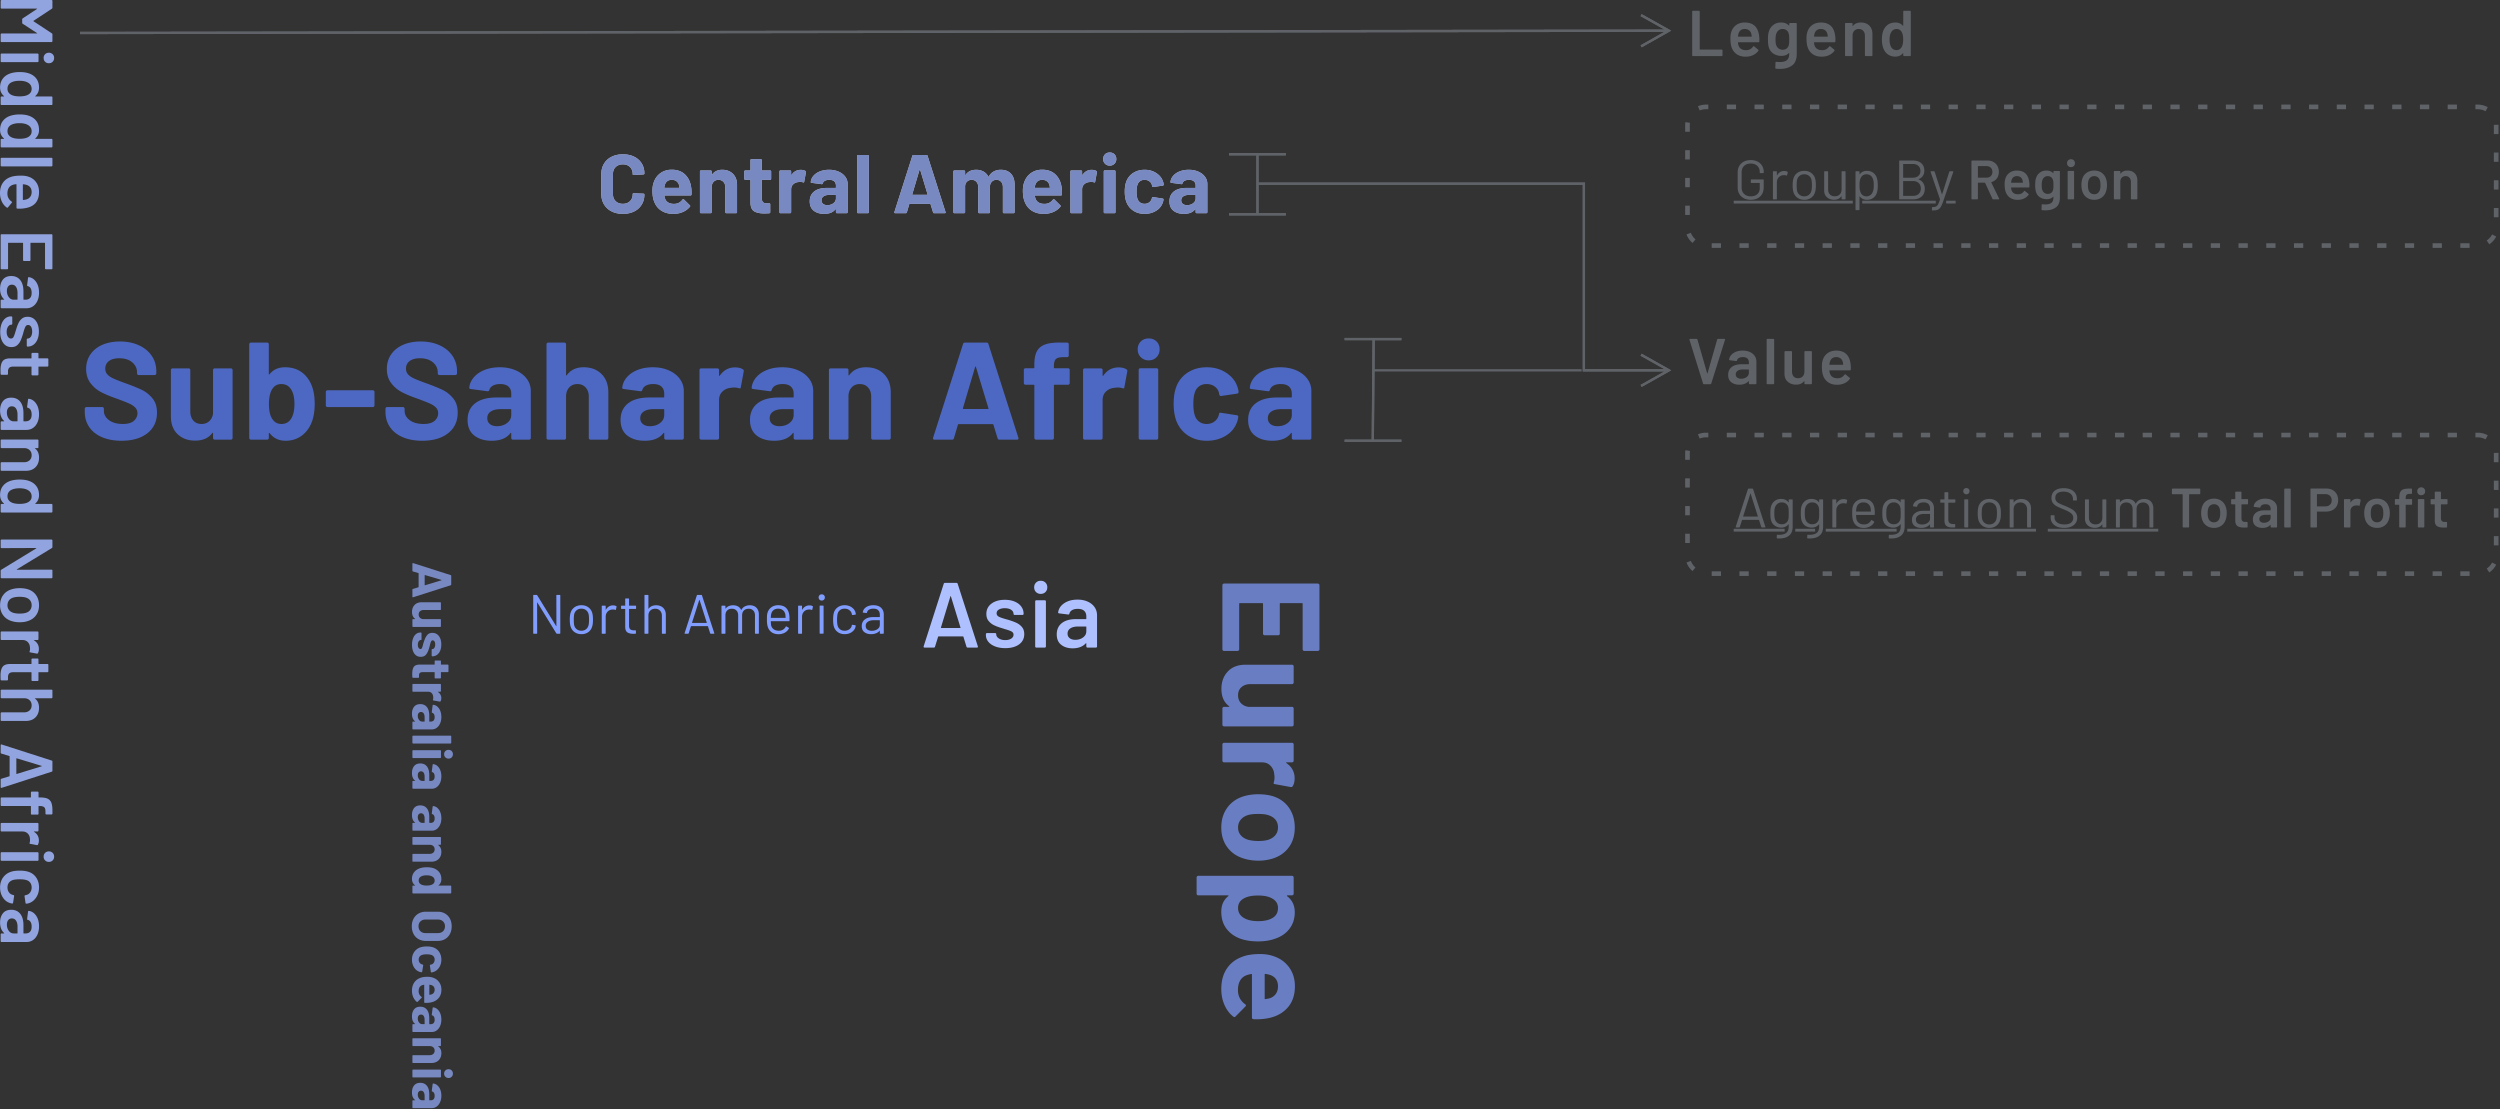 <svg width="541" height="240" xmlns="http://www.w3.org/2000/svg" xmlns:xlink="http://www.w3.org/1999/xlink">
    <rect width="100%" height="100%" fill="#333333" stroke="none"/>
    <defs>
        <path d="M134.788 46.282c.924 0 1.737-.174 2.44-.522a3.911 3.911 0 0 0 1.637-1.476c.39-.636.585-1.368.585-2.196a.162.162 0 0 0-.063-.126.227.227 0 0 0-.153-.054l-2.106-.09c-.144 0-.216.066-.216.198 0 .624-.195 1.128-.585 1.512-.39.384-.903.576-1.539.576-.648 0-1.167-.192-1.557-.576-.39-.384-.585-.888-.585-1.512v-4.338c0-.636.195-1.146.585-1.53.39-.384.91-.576 1.557-.576.636 0 1.15.192 1.54.576.39.384.584.894.584 1.53 0 .132.06.198.18.198h.036l2.106-.126c.144-.024.216-.09.216-.198 0-.828-.195-1.557-.585-2.187a3.872 3.872 0 0 0-1.638-1.458c-.702-.342-1.515-.513-2.439-.513-.936 0-1.758.18-2.466.54-.708.36-1.254.87-1.638 1.53-.384.66-.576 1.422-.576 2.286v4.158c0 .864.192 1.626.576 2.286.384.66.93 1.173 1.638 1.539.708.366 1.53.549 2.466.549zm10.931 0c.744 0 1.428-.135 2.052-.405a3.926 3.926 0 0 0 1.53-1.143c.048-.072.072-.12.072-.144 0-.048-.03-.102-.09-.162l-1.296-1.278c-.048-.048-.09-.072-.126-.072-.06 0-.114.036-.162.108-.444.612-1.05.924-1.818.936-.96 0-1.596-.336-1.908-1.008a3.223 3.223 0 0 1-.198-.72c-.024-.06 0-.09.072-.09h5.562c.144 0 .222-.072.234-.216.024-.564 0-1.074-.072-1.53-.156-1.164-.597-2.094-1.323-2.79-.726-.696-1.689-1.044-2.889-1.044-.948 0-1.767.252-2.457.756s-1.173 1.182-1.449 2.034c-.18.504-.27 1.086-.27 1.746 0 .972.126 1.758.378 2.358.312.84.825 1.494 1.54 1.962.713.468 1.586.702 2.618.702zm1.242-5.634h-3.114c-.06 0-.09-.03-.09-.09.036-.228.078-.42.126-.576.24-.708.738-1.062 1.494-1.062.396 0 .73.099 1 .297.27.198.458.477.566.837 0-.012.03.156.09.504.024.06 0 .09-.072.09zm6.828 5.49c.06 0 .11-.021.153-.063a.208.208 0 0 0 .063-.153V40.54c0-.48.135-.87.405-1.17.27-.3.627-.45 1.07-.45.445 0 .802.15 1.072.45.27.3.405.69.405 1.17v5.382c0 .06.02.11.063.153a.208.208 0 0 0 .153.063h2.106c.06 0 .11-.021.153-.063a.208.208 0 0 0 .063-.153v-5.904c0-1.008-.294-1.806-.882-2.394-.588-.588-1.362-.882-2.322-.882-.972 0-1.704.348-2.196 1.044-.012.024-.03.03-.054.018s-.036-.036-.036-.072v-.63a.208.208 0 0 0-.063-.153.208.208 0 0 0-.153-.063h-2.106a.208.208 0 0 0-.153.063.208.208 0 0 0-.063.153v8.82c0 .06.02.11.063.153a.208.208 0 0 0 .153.063h2.106zm11.597.054c.216 0 .576-.012 1.08-.036.144-.024.216-.102.216-.234v-1.71a.208.208 0 0 0-.063-.153.208.208 0 0 0-.153-.063h-.594c-.36 0-.621-.096-.783-.288-.162-.192-.243-.486-.243-.882V39.01c0-.06.03-.09.09-.09h1.728c.06 0 .11-.021.153-.063a.208.208 0 0 0 .063-.153v-1.602a.208.208 0 0 0-.063-.153.208.208 0 0 0-.153-.063h-1.728c-.06 0-.09-.03-.09-.09v-2.142a.208.208 0 0 0-.063-.153.208.208 0 0 0-.153-.063h-2.016a.208.208 0 0 0-.153.063.208.208 0 0 0-.063.153v2.142c0 .06-.03.09-.09.09h-1.026a.208.208 0 0 0-.153.063.208.208 0 0 0-.063.153v1.602c0 .06.02.11.063.153a.208.208 0 0 0 .153.063h1.026c.06 0 .09.03.09.09v4.824c.012.912.264 1.533.756 1.863.492.33 1.236.495 2.232.495zm5.603-.054c.06 0 .11-.021.153-.063a.208.208 0 0 0 .063-.153v-4.914c0-.468.15-.843.45-1.125.3-.282.666-.441 1.098-.477.168-.024.3-.036.396-.036.24 0 .45.03.63.09.156.06.24.018.252-.126l.378-2.052c.024-.132-.012-.222-.108-.27-.252-.168-.594-.252-1.026-.252-.828 0-1.488.36-1.98 1.08-.012.024-.03.03-.054.018s-.036-.036-.036-.072v-.684a.208.208 0 0 0-.063-.153.208.208 0 0 0-.153-.063h-2.106a.208.208 0 0 0-.153.063.208.208 0 0 0-.063.153v8.82c0 .06.02.11.063.153a.208.208 0 0 0 .153.063h2.106zm7.367.144c1.116 0 1.926-.33 2.43-.99.024-.036.048-.048.072-.036.024.012.036.036.036.072v.594c0 .06.021.11.063.153a.208.208 0 0 0 .153.063h2.106c.06 0 .111-.021.153-.063a.208.208 0 0 0 .063-.153V39.82c0-.576-.171-1.098-.513-1.566-.342-.468-.819-.837-1.431-1.107-.612-.27-1.308-.405-2.088-.405-.72 0-1.371.114-1.953.342-.582.228-1.05.546-1.404.954a2.397 2.397 0 0 0-.603 1.368c-.012.084.054.138.198.162l2.178.288c.12.012.198-.048.234-.18a.924.924 0 0 1 .477-.558c.246-.132.555-.198.927-.198.48 0 .84.11 1.08.333.24.222.36.53.36.927v.396c0 .06-.03.09-.09.09h-1.836c-1.2 0-2.124.255-2.772.765-.648.51-.972 1.227-.972 2.15 0 .889.288 1.56.864 2.017.576.456 1.332.684 2.268.684zm.684-1.89c-.384 0-.69-.093-.918-.28-.228-.185-.342-.44-.342-.764a.98.98 0 0 1 .459-.864c.306-.204.729-.306 1.269-.306h1.296c.06 0 .09.03.09.09v.648c0 .432-.18.786-.54 1.062-.36.276-.798.414-1.314.414zm8.753 1.746c.06 0 .111-.021.153-.063a.208.208 0 0 0 .063-.153V33.754a.208.208 0 0 0-.063-.153.208.208 0 0 0-.153-.063h-2.106a.208.208 0 0 0-.153.063.208.208 0 0 0-.063.153v12.168c0 .06.021.11.063.153a.208.208 0 0 0 .153.063h2.106zm8.218 0c.12 0 .198-.06.234-.18l.522-1.764c.024-.048.054-.072.09-.072h4.428c.036 0 .066.024.09.072l.54 1.764c.036.12.114.18.234.18h2.286c.132 0 .198-.054.198-.162a.2.2 0 0 0-.018-.09l-3.888-12.168c-.036-.12-.114-.18-.234-.18h-2.826c-.12 0-.198.06-.234.18l-3.888 12.168c-.024.084-.018.147.018.189.036.042.09.063.162.063h2.286zm4.644-3.978h-3.168c-.06 0-.084-.036-.072-.108L199 36.706c.012-.036.03-.057.054-.063.024-.006.042.015.054.063l1.62 5.346c.024.072 0 .108-.072.108zm7.98 3.978c.06 0 .11-.021.153-.063a.208.208 0 0 0 .063-.153v-5.706c.048-.408.2-.726.459-.954.258-.228.579-.342.963-.342.42 0 .762.147 1.026.44.264.295.396.682.396 1.162v5.4c0 .06.02.11.063.153a.208.208 0 0 0 .153.063h2.088c.06 0 .11-.021.153-.063a.208.208 0 0 0 .063-.153v-5.418c0-.48.132-.864.396-1.152.264-.288.606-.432 1.026-.432.42 0 .756.144 1.008.432.252.288.378.678.378 1.17v5.4c0 .06.02.11.063.153a.208.208 0 0 0 .153.063h2.106c.06 0 .11-.021.153-.063a.208.208 0 0 0 .063-.153v-5.958c0-1.02-.264-1.812-.792-2.376-.528-.564-1.26-.846-2.196-.846-.564 0-1.071.12-1.521.36-.45.24-.807.606-1.071 1.098-.048.072-.09.072-.126 0a2.534 2.534 0 0 0-1.035-1.08c-.45-.252-.975-.378-1.575-.378-1.032 0-1.794.366-2.286 1.098-.024.036-.048.048-.072.036-.024-.012-.036-.036-.036-.072v-.702a.208.208 0 0 0-.063-.153.208.208 0 0 0-.153-.063h-2.106a.208.208 0 0 0-.153.063.208.208 0 0 0-.063.153v8.82c0 .06.02.11.063.153a.208.208 0 0 0 .153.063h2.106zm17.249.144c.744 0 1.428-.135 2.052-.405a3.926 3.926 0 0 0 1.53-1.143c.048-.072.072-.12.072-.144 0-.048-.03-.102-.09-.162l-1.296-1.278c-.048-.048-.09-.072-.126-.072-.06 0-.114.036-.162.108-.444.612-1.05.924-1.818.936-.96 0-1.596-.336-1.908-1.008a3.223 3.223 0 0 1-.198-.72c-.024-.06 0-.09.072-.09h5.562c.144 0 .222-.072.234-.216.024-.564 0-1.074-.072-1.53-.156-1.164-.597-2.094-1.323-2.79-.726-.696-1.69-1.044-2.89-1.044-.947 0-1.766.252-2.456.756s-1.173 1.182-1.45 2.034c-.18.504-.27 1.086-.27 1.746 0 .972.127 1.758.379 2.358.312.84.825 1.494 1.539 1.962.714.468 1.587.702 2.619.702zm1.242-5.634h-3.114c-.06 0-.09-.03-.09-.09.036-.228.078-.42.126-.576.24-.708.738-1.062 1.494-1.062.396 0 .729.099.999.297.27.198.459.477.567.837 0-.012.03.156.09.504.024.06 0 .09-.072.09zm6.827 5.49c.06 0 .11-.021.153-.063a.208.208 0 0 0 .063-.153v-4.914c0-.468.15-.843.45-1.125.3-.282.666-.441 1.098-.477.168-.024.3-.036.396-.036.24 0 .45.03.63.09.156.06.24.018.252-.126l.378-2.052c.024-.132-.012-.222-.108-.27-.252-.168-.594-.252-1.026-.252-.828 0-1.488.36-1.98 1.08-.012.024-.03.03-.054.018s-.036-.036-.036-.072v-.684a.208.208 0 0 0-.063-.153.208.208 0 0 0-.153-.063h-2.106a.208.208 0 0 0-.153.063.208.208 0 0 0-.063.153v8.82c0 .06.02.11.063.153a.208.208 0 0 0 .153.063h2.106zm6.197-10.296a1.38 1.38 0 0 0 1.017-.405c.27-.27.405-.61.405-1.017 0-.42-.132-.762-.396-1.026s-.606-.396-1.026-.396c-.42 0-.762.132-1.026.396s-.396.606-.396 1.026c0 .408.135.747.405 1.017.27.27.609.405 1.017.405zm1.026 10.296c.06 0 .111-.021.153-.063a.208.208 0 0 0 .063-.153v-8.838a.208.208 0 0 0-.063-.153.208.208 0 0 0-.153-.063h-2.106a.208.208 0 0 0-.153.063.208.208 0 0 0-.063.153v8.838c0 .06.021.11.063.153a.208.208 0 0 0 .153.063h2.106zm6.521.144c.948 0 1.785-.228 2.511-.684a3.356 3.356 0 0 0 1.467-1.89c.072-.264.108-.444.108-.54 0-.108-.06-.174-.18-.198l-2.07-.324c-.156-.024-.24.036-.252.18 0 .024-.006.042-.018.054a.25.25 0 0 1-.018.108 1.519 1.519 0 0 1-.585.819 1.664 1.664 0 0 1-.98.297c-.385 0-.712-.102-.982-.306a1.602 1.602 0 0 1-.567-.846c-.12-.36-.18-.852-.18-1.476s.066-1.116.198-1.476c.108-.336.294-.6.558-.792.264-.192.588-.288.972-.288.396 0 .738.102 1.026.306.288.204.474.462.558.774l.054.288c.036.12.108.18.216.18h.036l2.07-.306c.12-.024.18-.09.18-.198v-.036c0-.144-.048-.36-.144-.648-.24-.732-.723-1.338-1.449-1.818-.726-.48-1.569-.72-2.529-.72s-1.794.234-2.502.702a3.735 3.735 0 0 0-1.494 1.926c-.204.588-.306 1.284-.306 2.088 0 .816.102 1.524.306 2.124.3.84.801 1.5 1.503 1.98.702.48 1.533.72 2.493.72zm8.501 0c1.116 0 1.926-.33 2.43-.99.024-.036.048-.048.072-.036.024.012.036.036.036.072v.594c0 .06.021.11.063.153a.208.208 0 0 0 .153.063h2.106c.06 0 .111-.021.153-.063a.208.208 0 0 0 .063-.153V39.82c0-.576-.17-1.098-.513-1.566-.342-.468-.819-.837-1.43-1.107-.613-.27-1.309-.405-2.089-.405-.72 0-1.37.114-1.953.342-.582.228-1.05.546-1.404.954a2.397 2.397 0 0 0-.603 1.368c-.012.084.054.138.198.162l2.178.288c.12.012.198-.048.234-.18a.924.924 0 0 1 .477-.558c.246-.132.555-.198.927-.198.48 0 .84.11 1.08.333.24.222.36.53.36.927v.396c0 .06-.03.09-.09.09h-1.836c-1.2 0-2.124.255-2.772.765-.648.51-.972 1.227-.972 2.15 0 .889.288 1.56.864 2.017.576.456 1.332.684 2.268.684zm.684-1.89c-.384 0-.69-.093-.918-.28-.228-.185-.342-.44-.342-.764a.98.98 0 0 1 .46-.864c.305-.204.728-.306 1.268-.306h1.296c.06 0 .09.03.09.09v.648c0 .432-.18.786-.54 1.062-.36.276-.798.414-1.314.414z" id="a"/>
        <path d="M303.262 73.127v.5h-5.754l-.187 21.5h5.941v.5h-5.945v.013l-.5-.004v-.01l-5.848.001v-.5h5.852l.187-21.5h-6.04v-.5h12.294zm-25-40v.5h-5.897v5.88h70.637v40.38h17.18l-5.168-2.906.245-.436 6 3.375.387.218-.387.218-6 3.375-.245-.436 5.168-2.907h-17.68V40.007h-70.137v6.12h5.897v.5H265.97v-.5h5.896v-12.5h-5.896v-.5h12.293zm76.992-30.074 6.005 3.366.387.217-.387.219-5.995 3.384-.246-.436 5.164-2.915-5.044.008-337.828.492v-.5l337.827-.492 5.044-.007-5.172-2.9.245-.436z" id="b"/>
    </defs>
    <g fill-rule="nonzero" fill="none">
        <path d="M26.292 95.378c2.36 0 4.23-.545 5.61-1.635 1.38-1.09 2.07-2.575 2.07-4.455 0-1.26-.325-2.285-.975-3.075-.65-.79-1.38-1.385-2.19-1.785-.81-.4-1.925-.86-3.345-1.38-1.28-.46-2.225-.825-2.835-1.095-.61-.27-1.07-.575-1.38-.915-.31-.34-.465-.76-.465-1.26 0-.7.265-1.25.795-1.65.53-.4 1.265-.6 2.205-.6 1.2 0 2.145.295 2.835.885.69.59 1.035 1.305 1.035 2.145v.24c0 .1.035.185.105.255.07.07.155.105.255.105h3.45c.1 0 .185-.035.255-.105a.347.347 0 0 0 .105-.255v-.45c0-1.28-.335-2.405-1.005-3.375-.67-.97-1.6-1.725-2.79-2.265s-2.545-.81-4.065-.81c-1.44 0-2.71.24-3.81.72s-1.96 1.17-2.58 2.07c-.62.9-.93 1.95-.93 3.15 0 1.22.315 2.245.945 3.075.63.83 1.41 1.485 2.34 1.965.93.48 2.065.95 3.405 1.41 1.2.44 2.075.785 2.625 1.035.55.25.985.54 1.305.87.32.33.48.735.48 1.215 0 .66-.26 1.215-.78 1.665-.52.45-1.31.675-2.37.675-1.26 0-2.26-.275-3-.825-.74-.55-1.11-1.225-1.11-2.025v-.45c0-.1-.035-.185-.105-.255a.347.347 0 0 0-.255-.105h-3.42c-.1 0-.185.035-.255.105a.347.347 0 0 0-.105.255v.66c0 1.26.325 2.365.975 3.315.65.95 1.575 1.68 2.775 2.19s2.6.765 4.2.765zm15.909-.03c1.68 0 2.92-.54 3.72-1.62.04-.06.08-.085.12-.075.04.01.06.045.06.105v1.02c0 .1.035.185.105.255.07.07.155.105.255.105h3.51c.1 0 .185-.035.255-.105a.347.347 0 0 0 .105-.255v-14.7c0-.1-.035-.185-.105-.255a.347.347 0 0 0-.255-.105h-3.51c-.1 0-.185.035-.255.105a.347.347 0 0 0-.105.255v9.45c-.1.66-.37 1.195-.81 1.605-.44.41-1 .615-1.68.615-.76 0-1.355-.25-1.785-.75-.43-.5-.645-1.15-.645-1.95v-8.97c0-.1-.035-.185-.105-.255a.347.347 0 0 0-.255-.105h-3.48c-.1 0-.185.035-.255.105a.347.347 0 0 0-.105.255v10.02c0 1.66.49 2.95 1.47 3.87.98.92 2.23 1.38 3.75 1.38zm19.598.03c1.38 0 2.575-.39 3.585-1.17 1.01-.78 1.745-1.85 2.205-3.21.34-1.04.51-2.25.51-3.63 0-1.44-.19-2.68-.57-3.72-.46-1.28-1.185-2.295-2.175-3.045-.99-.75-2.215-1.125-3.675-1.125-1.44 0-2.55.5-3.33 1.5-.04.06-.08.08-.12.06-.04-.02-.06-.06-.06-.12v-6.42c0-.1-.035-.185-.105-.255a.347.347 0 0 0-.255-.105H54.3c-.1 0-.185.035-.255.105a.347.347 0 0 0-.105.255v20.28c0 .1.035.185.105.255.07.07.155.105.255.105h3.51c.1 0 .185-.035.255-.105a.347.347 0 0 0 .105-.255v-.99c0-.06.02-.095.06-.105.04-.01.08.005.12.045.84 1.1 1.99 1.65 3.45 1.65zm-.9-3.63c-.92 0-1.62-.43-2.1-1.29-.4-.68-.6-1.69-.6-3.03 0-1.34.22-2.39.66-3.15.46-.78 1.13-1.17 2.01-1.17.94 0 1.65.39 2.13 1.17.48.74.72 1.8.72 3.18 0 1.24-.21 2.24-.63 3-.48.86-1.21 1.29-2.19 1.29zm19.779-3.66c.1 0 .185-.035.255-.105a.347.347 0 0 0 .105-.255v-2.91c0-.1-.035-.185-.105-.255a.347.347 0 0 0-.255-.105h-9.81c-.1 0-.185.035-.255.105a.347.347 0 0 0-.105.255v2.91c0 .1.035.185.105.255.07.07.155.105.255.105h9.81zm10.689 7.29c2.36 0 4.23-.545 5.61-1.635 1.38-1.09 2.07-2.575 2.07-4.455 0-1.26-.325-2.285-.975-3.075-.65-.79-1.38-1.385-2.19-1.785-.81-.4-1.925-.86-3.345-1.38-1.28-.46-2.225-.825-2.835-1.095-.61-.27-1.07-.575-1.38-.915-.31-.34-.465-.76-.465-1.26 0-.7.265-1.25.795-1.65.53-.4 1.265-.6 2.205-.6 1.2 0 2.145.295 2.835.885.69.59 1.035 1.305 1.035 2.145v.24c0 .1.035.185.105.255.07.07.155.105.255.105h3.45c.1 0 .185-.035.255-.105a.347.347 0 0 0 .105-.255v-.45c0-1.28-.335-2.405-1.005-3.375-.67-.97-1.6-1.725-2.79-2.265s-2.545-.81-4.065-.81c-1.44 0-2.71.24-3.81.72s-1.96 1.17-2.58 2.07c-.62.9-.93 1.95-.93 3.15 0 1.22.315 2.245.945 3.075.63.83 1.41 1.485 2.34 1.965.93.48 2.065.95 3.405 1.41 1.2.44 2.075.785 2.625 1.035.55.25.985.54 1.305.87.32.33.48.735.48 1.215 0 .66-.26 1.215-.78 1.665-.52.45-1.31.675-2.37.675-1.26 0-2.26-.275-3-.825-.74-.55-1.11-1.225-1.11-2.025v-.45c0-.1-.035-.185-.105-.255a.347.347 0 0 0-.255-.105h-3.42c-.1 0-.185.035-.255.105a.347.347 0 0 0-.105.255v.66c0 1.26.325 2.365.975 3.315.65.95 1.575 1.68 2.775 2.19s2.6.765 4.2.765zm15.038 0c1.86 0 3.21-.55 4.05-1.65.04-.06.08-.08.12-.06.04.02.06.06.06.12v.99c0 .1.035.185.105.255.07.07.155.105.255.105h3.51c.1 0 .185-.035.255-.105a.347.347 0 0 0 .105-.255v-10.17c0-.96-.285-1.83-.855-2.61-.57-.78-1.365-1.395-2.385-1.845-1.02-.45-2.18-.675-3.48-.675-1.2 0-2.285.19-3.255.57-.97.38-1.75.91-2.34 1.59-.59.68-.925 1.44-1.005 2.28-.02.14.09.23.33.27l3.63.48c.2.02.33-.08.39-.3.12-.4.385-.71.795-.93.41-.22.925-.33 1.545-.33.8 0 1.4.185 1.8.555.4.37.6.885.6 1.545v.66c0 .1-.05.15-.15.15h-3.06c-2 0-3.54.425-4.62 1.275-1.08.85-1.62 2.045-1.62 3.585 0 1.48.48 2.6 1.44 3.36.96.76 2.22 1.14 3.78 1.14zm1.14-3.15c-.64 0-1.15-.155-1.53-.465-.38-.31-.57-.735-.57-1.275 0-.62.255-1.1.765-1.44.51-.34 1.215-.51 2.115-.51h2.16c.1 0 .15.05.15.15v1.08c0 .72-.3 1.31-.9 1.77-.6.46-1.33.69-2.19.69zm14.589 2.91c.1 0 .185-.035.255-.105a.347.347 0 0 0 .105-.255v-8.97c0-.8.225-1.45.675-1.95.45-.5 1.045-.75 1.785-.75s1.335.25 1.785.75c.45.5.675 1.15.675 1.95v8.97c0 .1.035.185.105.255.07.07.155.105.255.105h3.51c.1 0 .185-.035.255-.105a.347.347 0 0 0 .105-.255v-9.84c0-1.68-.49-3.01-1.47-3.99-.98-.98-2.27-1.47-3.87-1.47-1.62 0-2.84.58-3.66 1.74-.02.04-.05.05-.09.03-.04-.02-.06-.06-.06-.12v-6.63c0-.1-.035-.185-.105-.255a.347.347 0 0 0-.255-.105h-3.51c-.1 0-.185.035-.255.105a.347.347 0 0 0-.105.255v20.28c0 .1.035.185.105.255.07.07.155.105.255.105h3.51zm17.378.24c1.86 0 3.21-.55 4.05-1.65.04-.06.08-.08.12-.06.04.02.06.06.06.12v.99c0 .1.035.185.105.255.07.07.155.105.255.105h3.51c.1 0 .185-.035.255-.105a.347.347 0 0 0 .105-.255v-10.17c0-.96-.285-1.83-.855-2.61-.57-.78-1.365-1.395-2.385-1.845-1.02-.45-2.18-.675-3.48-.675-1.2 0-2.285.19-3.255.57-.97.38-1.75.91-2.34 1.59-.59.68-.925 1.44-1.005 2.28-.02.14.09.23.33.27l3.63.48c.2.02.33-.08.39-.3.12-.4.385-.71.795-.93.41-.22.925-.33 1.545-.33.8 0 1.4.185 1.8.555.4.37.6.885.6 1.545v.66c0 .1-.05.15-.15.15h-3.06c-2 0-3.54.425-4.62 1.275-1.08.85-1.62 2.045-1.62 3.585 0 1.48.48 2.6 1.44 3.36.96.76 2.22 1.14 3.78 1.14zm1.14-3.15c-.64 0-1.15-.155-1.53-.465-.38-.31-.57-.735-.57-1.275 0-.62.255-1.1.765-1.44.51-.34 1.215-.51 2.115-.51h2.16c.1 0 .15.05.15.15v1.08c0 .72-.3 1.31-.9 1.77-.6.46-1.33.69-2.19.69zm14.589 2.91c.1 0 .185-.035.255-.105a.347.347 0 0 0 .105-.255v-8.19c0-.78.25-1.405.75-1.875s1.11-.735 1.83-.795c.28-.04.5-.06.66-.06.4 0 .75.05 1.05.15.26.1.4.03.42-.21l.63-3.42c.04-.22-.02-.37-.18-.45-.42-.28-.99-.42-1.71-.42-1.38 0-2.48.6-3.3 1.8-.02.04-.05.05-.09.03-.04-.02-.06-.06-.06-.12v-1.14c0-.1-.035-.185-.105-.255a.347.347 0 0 0-.255-.105h-3.51c-.1 0-.185.035-.255.105a.347.347 0 0 0-.105.255v14.7c0 .1.035.185.105.255.07.07.155.105.255.105h3.51zm12.278.24c1.86 0 3.21-.55 4.05-1.65.04-.06.08-.08.12-.06.04.02.06.06.06.12v.99c0 .1.035.185.105.255.07.07.155.105.255.105h3.51c.1 0 .185-.035.255-.105a.347.347 0 0 0 .105-.255v-10.17c0-.96-.285-1.83-.855-2.61-.57-.78-1.365-1.395-2.385-1.845-1.02-.45-2.18-.675-3.48-.675-1.2 0-2.285.19-3.255.57-.97.38-1.75.91-2.34 1.59-.59.68-.925 1.44-1.005 2.28-.02.14.09.23.33.27l3.63.48c.2.02.33-.08.39-.3.12-.4.385-.71.795-.93.41-.22.925-.33 1.545-.33.8 0 1.4.185 1.8.555.4.37.6.885.6 1.545v.66c0 .1-.05.15-.15.15h-3.06c-2 0-3.54.425-4.62 1.275-1.08.85-1.62 2.045-1.62 3.585 0 1.48.48 2.6 1.44 3.36.96.76 2.22 1.14 3.78 1.14zm1.14-3.15c-.64 0-1.15-.155-1.53-.465-.38-.31-.57-.735-.57-1.275 0-.62.255-1.1.765-1.44.51-.34 1.215-.51 2.115-.51h2.16c.1 0 .15.05.15.15v1.08c0 .72-.3 1.31-.9 1.77-.6.46-1.33.69-2.19.69zm14.589 2.91c.1 0 .185-.035.255-.105a.347.347 0 0 0 .105-.255v-8.97c0-.8.225-1.45.675-1.95.45-.5 1.045-.75 1.785-.75s1.335.25 1.785.75c.45.5.675 1.15.675 1.95v8.97c0 .1.035.185.105.255.07.07.155.105.255.105h3.51c.1 0 .185-.035.255-.105a.347.347 0 0 0 .105-.255v-9.84c0-1.68-.49-3.01-1.47-3.99-.98-.98-2.27-1.47-3.87-1.47-1.62 0-2.84.58-3.66 1.74-.02.04-.05.05-.09.03-.04-.02-.06-.06-.06-.12v-1.05c0-.1-.035-.185-.105-.255a.347.347 0 0 0-.255-.105h-3.51c-.1 0-.185.035-.255.105a.347.347 0 0 0-.105.255v14.7c0 .1.035.185.105.255.07.07.155.105.255.105h3.51zm22.787 0c.2 0 .33-.1.39-.3l.87-2.94c.04-.08.09-.12.15-.12h7.38c.06 0 .11.04.15.12l.9 2.94c.06.2.19.3.39.3h3.81c.22 0 .33-.09.33-.27 0-.06-.01-.11-.03-.15l-6.48-20.28c-.06-.2-.19-.3-.39-.3h-4.71c-.2 0-.33.1-.39.3l-6.48 20.28c-.04.14-.03.245.03.315s.15.105.27.105h3.81zm7.74-6.63h-5.28c-.1 0-.14-.06-.12-.18l2.64-8.91c.02-.06.05-.095.09-.105.04-.01.07.025.09.105l2.7 8.91c.04.12 0 .18-.12.18zm13.929 6.63c.1 0 .185-.035.255-.105a.347.347 0 0 0 .105-.255v-11.37c0-.1.05-.15.15-.15h2.91c.1 0 .185-.035.255-.105a.347.347 0 0 0 .105-.255v-2.85c0-.1-.035-.185-.105-.255a.347.347 0 0 0-.255-.105h-2.91c-.1 0-.15-.05-.15-.15v-.33c0-.72.135-1.215.405-1.485s.755-.415 1.455-.435h.99c.1 0 .185-.035.255-.105a.347.347 0 0 0 .105-.255v-2.43c0-.1-.035-.185-.105-.255a.347.347 0 0 0-.255-.105h-1.14c-1.5-.04-2.675.085-3.525.375-.85.29-1.465.78-1.845 1.47-.38.69-.57 1.655-.57 2.895v.66c0 .1-.05.15-.15.15h-1.77c-.1 0-.185.035-.255.105a.347.347 0 0 0-.105.255v2.85c0 .1.035.185.105.255.07.07.155.105.255.105h1.77c.1 0 .15.05.15.15v11.37c0 .1.035.185.105.255.07.07.155.105.255.105h3.51zm10.538 0c.1 0 .185-.035.255-.105a.347.347 0 0 0 .105-.255v-8.19c0-.78.25-1.405.75-1.875s1.11-.735 1.83-.795c.28-.04.5-.06.66-.06.4 0 .75.05 1.05.15.26.1.4.03.42-.21l.63-3.42c.04-.22-.02-.37-.18-.45-.42-.28-.99-.42-1.71-.42-1.38 0-2.48.6-3.3 1.8-.02.04-.05.05-.09.03-.04-.02-.06-.06-.06-.12v-1.14c0-.1-.035-.185-.105-.255a.347.347 0 0 0-.255-.105h-3.51c-.1 0-.185.035-.255.105a.347.347 0 0 0-.105.255v14.7c0 .1.035.185.105.255.07.07.155.105.255.105h3.51zm10.329-17.16c.68 0 1.245-.225 1.695-.675.45-.45.675-1.015.675-1.695 0-.7-.22-1.27-.66-1.71-.44-.44-1.01-.66-1.71-.66s-1.27.22-1.71.66c-.44.44-.66 1.01-.66 1.71 0 .68.225 1.245.675 1.695.45.45 1.015.675 1.695.675zm1.71 17.16c.1 0 .185-.035.255-.105a.347.347 0 0 0 .105-.255v-14.73c0-.1-.035-.185-.105-.255a.347.347 0 0 0-.255-.105h-3.51c-.1 0-.185.035-.255.105a.347.347 0 0 0-.105.255v14.73c0 .1.035.185.105.255.07.07.155.105.255.105h3.51zm10.868.24c1.58 0 2.975-.38 4.185-1.14 1.21-.76 2.025-1.81 2.445-3.15.12-.44.18-.74.18-.9 0-.18-.1-.29-.3-.33l-3.45-.54c-.26-.04-.4.06-.42.3 0 .04-.01.07-.03.09 0 .08-.01.14-.03.18a2.53 2.53 0 0 1-.975 1.365c-.47.33-1.015.495-1.635.495-.64 0-1.185-.17-1.635-.51-.45-.34-.765-.81-.945-1.41-.2-.6-.3-1.42-.3-2.46s.11-1.86.33-2.46c.18-.56.49-1 .93-1.32.44-.32.98-.48 1.62-.48.66 0 1.23.17 1.71.51.48.34.79.77.93 1.29l.09.48c.06.2.18.3.36.3h.06l3.45-.51c.2-.04.3-.15.3-.33v-.06c0-.24-.08-.6-.24-1.08-.4-1.22-1.205-2.23-2.415-3.03-1.21-.8-2.615-1.2-4.215-1.2-1.6 0-2.99.39-4.17 1.17-1.18.78-2.01 1.85-2.49 3.21-.34.98-.51 2.14-.51 3.48 0 1.36.17 2.54.51 3.54.5 1.4 1.335 2.5 2.505 3.3 1.17.8 2.555 1.2 4.155 1.2zm14.169 0c1.86 0 3.21-.55 4.05-1.65.04-.06.08-.08.12-.06.04.02.06.06.06.12v.99c0 .1.035.185.105.255.07.07.155.105.255.105h3.51c.1 0 .185-.035.255-.105a.347.347 0 0 0 .105-.255v-10.17c0-.96-.285-1.83-.855-2.61-.57-.78-1.365-1.395-2.385-1.845-1.02-.45-2.18-.675-3.48-.675-1.2 0-2.285.19-3.255.57-.97.38-1.75.91-2.34 1.59-.59.68-.925 1.44-1.005 2.28-.02.14.09.23.33.27l3.63.48c.2.02.33-.08.39-.3.12-.4.385-.71.795-.93.41-.22.925-.33 1.545-.33.8 0 1.4.185 1.8.555.4.37.6.885.6 1.545v.66c0 .1-.05.15-.15.15h-3.06c-2 0-3.54.425-4.62 1.275-1.08.85-1.62 2.045-1.62 3.585 0 1.48.48 2.6 1.44 3.36.96.76 2.22 1.14 3.78 1.14zm1.14-3.15c-.64 0-1.15-.155-1.53-.465-.38-.31-.57-.735-.57-1.275 0-.62.255-1.1.765-1.44.51-.34 1.215-.51 2.115-.51h2.16c.1 0 .15.05.15.15v1.08c0 .72-.3 1.31-.9 1.77-.6.46-1.33.69-2.19.69z" fill="#597FFF" opacity=".7"/>
        <path d="M89.246 123.506c0 .08.04.132.12.156l1.176.348c.032.016.048.036.048.06v2.952c0 .024-.016.044-.048.06l-1.176.36c-.08.024-.12.076-.12.156v1.524c0 .088.036.132.108.132a.134.134 0 0 0 .06-.012l8.112-2.592c.08-.024.12-.076.12-.156v-1.884c0-.08-.04-.132-.12-.156l-8.112-2.592c-.056-.016-.098-.012-.126.012-.028.024-.042.06-.042.108v1.524zm2.652 3.096v-2.112c0-.04.024-.056.072-.048l3.564 1.056c.024.008.038.02.042.036.004.016-.01.028-.042.036l-3.564 1.08c-.048.016-.072 0-.072-.048zm-2.736 5.812c0 .672.216 1.168.648 1.488.024.016.034.032.03.048-.004.016-.018.024-.042.024h-.408a.139.139 0 0 0-.102.042.139.139 0 0 0-.042.102v1.404c0 .04.014.074.042.102a.139.139 0 0 0 .102.042h5.88c.04 0 .074-.014.102-.042a.139.139 0 0 0 .042-.102v-1.404a.139.139 0 0 0-.042-.102.139.139 0 0 0-.102-.042h-3.78a1.066 1.066 0 0 1-.642-.324.947.947 0 0 1-.246-.672c0-.304.1-.542.3-.714.2-.172.46-.258.78-.258h3.588c.04 0 .074-.014.102-.042a.139.139 0 0 0 .042-.102v-1.392a.139.139 0 0 0-.042-.102.139.139 0 0 0-.102-.042h-4.008c-.664 0-1.18.196-1.548.588-.368.392-.552.892-.552 1.5zm0 7.131c0 .792.166 1.422.498 1.89.332.468.794.702 1.386.702.504 0 .888-.164 1.152-.492.264-.328.48-.776.648-1.344.04-.128.074-.248.102-.36.028-.112.054-.212.078-.3.088-.384.172-.658.252-.822.08-.164.2-.246.36-.246.168 0 .3.084.396.252.096.168.144.384.144.648 0 .296-.06.534-.18.714-.12.18-.268.27-.444.27a.139.139 0 0 0-.102.042.139.139 0 0 0-.042.102v1.284c0 .04.014.074.042.102a.139.139 0 0 0 .102.042c.376 0 .712-.106 1.008-.318.296-.212.526-.51.69-.894.164-.384.246-.832.246-1.344 0-.76-.174-1.37-.522-1.83-.348-.46-.818-.69-1.41-.69-.48 0-.848.152-1.104.456-.256.304-.472.712-.648 1.224-.088.216-.18.512-.276.888-.08.328-.156.564-.228.708-.072.144-.18.216-.324.216-.16 0-.294-.084-.402-.252-.108-.168-.162-.388-.162-.66 0-.296.062-.542.186-.738.124-.196.274-.294.45-.294h.012c.04 0 .074-.014.102-.042a.139.139 0 0 0 .042-.102v-1.332a.139.139 0 0 0-.042-.102.139.139 0 0 0-.102-.042h-.12c-.344 0-.652.11-.924.33-.272.22-.484.53-.636.93-.152.4-.228.868-.228 1.404zm.048 6.268c0 .144.008.384.024.72.016.096.068.144.156.144h1.14c.04 0 .074-.014.102-.042a.139.139 0 0 0 .042-.102v-.396c0-.24.064-.414.192-.522.128-.108.324-.162.588-.162h2.544c.04 0 .06.02.06.06v1.152c0 .04.014.074.042.102a.139.139 0 0 0 .102.042h1.068c.04 0 .074-.014.102-.042a.139.139 0 0 0 .042-.102v-1.152c0-.04.02-.06.06-.06h1.428c.04 0 .074-.014.102-.042a.139.139 0 0 0 .042-.102v-1.344a.139.139 0 0 0-.042-.102.139.139 0 0 0-.102-.042h-1.428c-.04 0-.06-.02-.06-.06v-.684a.139.139 0 0 0-.042-.102.139.139 0 0 0-.102-.042h-1.068a.139.139 0 0 0-.102.042.139.139 0 0 0-.042.102v.684c0 .04-.02.06-.06.06h-3.216c-.608.008-1.022.176-1.242.504-.22.328-.33.824-.33 1.488zm.036 3.735c0 .04.014.074.042.102a.139.139 0 0 0 .102.042h3.276c.312 0 .562.1.75.3.188.2.294.444.318.732.016.112.024.2.024.264 0 .16-.02.3-.06.42-.04.104-.012.16.084.168l1.368.252c.088.016.148-.008.18-.072.112-.168.168-.396.168-.684 0-.552-.24-.992-.72-1.32l-.012-.01c-.006-.007-.006-.015 0-.026.008-.016.024-.024.048-.024h.456c.04 0 .074-.014.102-.042a.139.139 0 0 0 .042-.102v-1.404a.139.139 0 0 0-.042-.102.139.139 0 0 0-.102-.042h-5.88a.139.139 0 0 0-.102.042.139.139 0 0 0-.042.102v1.404zm-.096 4.911c0 .744.22 1.284.66 1.62.024.016.032.032.024.048s-.024.024-.048.024h-.396a.139.139 0 0 0-.102.042.139.139 0 0 0-.042.102v1.404c0 .04.014.074.042.102a.139.139 0 0 0 .102.042h4.068c.384 0 .732-.114 1.044-.342.312-.228.558-.546.738-.954.18-.408.27-.872.27-1.392 0-.48-.076-.914-.228-1.302a2.343 2.343 0 0 0-.636-.936 1.598 1.598 0 0 0-.912-.402c-.056-.008-.092.036-.108.132l-.192 1.452c-.008.08.032.132.12.156.16.048.284.154.372.318.088.164.132.37.132.618 0 .32-.074.56-.222.72-.148.16-.354.24-.618.24h-.264c-.04 0-.06-.02-.06-.06v-1.224c0-.8-.17-1.416-.51-1.848-.34-.432-.818-.648-1.434-.648-.592 0-1.04.192-1.344.576-.304.384-.456.888-.456 1.512zm1.26.456c0-.256.062-.46.186-.612a.623.623 0 0 1 .51-.228c.248 0 .44.102.576.306.136.204.204.486.204.846v.864c0 .04-.02.06-.06.06h-.432a.854.854 0 0 1-.708-.36 1.397 1.397 0 0 1-.276-.876zm-1.164 5.836c0 .04.014.074.042.102a.139.139 0 0 0 .102.042h8.112c.04 0 .074-.014.102-.042a.139.139 0 0 0 .042-.102v-1.404a.139.139 0 0 0-.042-.102.139.139 0 0 0-.102-.042H89.39a.139.139 0 0 0-.102.042.139.139 0 0 0-.042.102v1.404zm6.864 2.463a.92.92 0 0 0 .948.948c.28 0 .508-.088.684-.264a.925.925 0 0 0 .264-.684.925.925 0 0 0-.264-.684.925.925 0 0 0-.684-.264.92.92 0 0 0-.948.948zm-6.864.684c0 .04.014.074.042.102a.139.139 0 0 0 .102.042h5.892c.04 0 .074-.014.102-.042a.139.139 0 0 0 .042-.102v-1.404a.139.139 0 0 0-.042-.102.139.139 0 0 0-.102-.042H89.39a.139.139 0 0 0-.102.042.139.139 0 0 0-.042.102v1.404zm-.096 3.4c0 .744.22 1.284.66 1.62.024.016.032.032.024.048s-.024.024-.048.024h-.396a.139.139 0 0 0-.102.042.139.139 0 0 0-.042.102v1.404c0 .04.014.074.042.102a.139.139 0 0 0 .102.042h4.068c.384 0 .732-.114 1.044-.342.312-.228.558-.546.738-.954.18-.408.27-.872.27-1.392 0-.48-.076-.914-.228-1.302a2.343 2.343 0 0 0-.636-.936 1.598 1.598 0 0 0-.912-.402c-.056-.008-.092.036-.108.132l-.192 1.452c-.008.08.032.132.12.156.16.048.284.154.372.318.088.164.132.37.132.618 0 .32-.074.56-.222.72-.148.16-.354.24-.618.24h-.264c-.04 0-.06-.02-.06-.06v-1.224c0-.8-.17-1.416-.51-1.848-.34-.432-.818-.648-1.434-.648-.592 0-1.04.192-1.344.576-.304.384-.456.888-.456 1.512zm1.26.456c0-.256.062-.46.186-.612a.623.623 0 0 1 .51-.228c.248 0 .44.102.576.306.136.204.204.486.204.846v.864c0 .04-.02.06-.06.06h-.432a.854.854 0 0 1-.708-.36 1.397 1.397 0 0 1-.276-.876zm-1.26 8.623c0 .744.22 1.284.66 1.62.024.016.032.032.024.048s-.024.024-.048.024h-.396a.139.139 0 0 0-.102.042.139.139 0 0 0-.042.102v1.404c0 .04.014.074.042.102a.139.139 0 0 0 .102.042h4.068c.384 0 .732-.114 1.044-.342.312-.228.558-.546.738-.954.18-.408.27-.872.27-1.392 0-.48-.076-.914-.228-1.302a2.343 2.343 0 0 0-.636-.936 1.598 1.598 0 0 0-.912-.402c-.056-.008-.092.036-.108.132l-.192 1.452c-.008.08.032.132.12.156.16.048.284.154.372.318.088.164.132.37.132.618 0 .32-.074.56-.222.72-.148.16-.354.24-.618.24h-.264c-.04 0-.06-.02-.06-.06v-1.224c0-.8-.17-1.416-.51-1.848-.34-.432-.818-.648-1.434-.648-.592 0-1.04.192-1.344.576-.304.384-.456.888-.456 1.512zm1.26.456c0-.256.062-.46.186-.612a.623.623 0 0 1 .51-.228c.248 0 .44.102.576.306.136.204.204.486.204.846v.864c0 .04-.02.06-.06.06h-.432a.854.854 0 0 1-.708-.36 1.397 1.397 0 0 1-.276-.876zm-1.164 5.835c0 .04.014.074.042.102a.139.139 0 0 0 .102.042h3.588c.32 0 .58.09.78.27.2.18.3.418.3.714s-.1.534-.3.714c-.2.18-.46.27-.78.27H89.39a.139.139 0 0 0-.102.042.139.139 0 0 0-.042.102v1.404c0 .04.014.074.042.102a.139.139 0 0 0 .102.042h3.936c.672 0 1.204-.196 1.596-.588.392-.392.588-.908.588-1.548 0-.648-.232-1.136-.696-1.464-.016-.008-.02-.02-.012-.036.008-.016.024-.024.048-.024h.42c.04 0 .074-.014.102-.042a.139.139 0 0 0 .042-.102v-1.404a.139.139 0 0 0-.042-.102.139.139 0 0 0-.102-.042h-5.88a.139.139 0 0 0-.102.042.139.139 0 0 0-.042.102v1.404zm-.096 7.527c0 .584.22 1.044.66 1.38.016.016.022.032.018.048s-.018.024-.042.024h-.396a.139.139 0 0 0-.102.042.139.139 0 0 0-.042.102v1.404c0 .04.014.074.042.102a.139.139 0 0 0 .102.042h8.112c.04 0 .074-.014.102-.042a.139.139 0 0 0 .042-.102v-1.404a.139.139 0 0 0-.042-.102.139.139 0 0 0-.102-.042h-2.568c-.024 0-.04-.008-.048-.024s0-.032.024-.048c.4-.32.6-.768.6-1.344 0-.584-.15-1.074-.45-1.47a2.58 2.58 0 0 0-1.218-.87c-.424-.144-.92-.216-1.488-.216-.552 0-1.036.068-1.452.204-.544.176-.972.466-1.284.87-.312.404-.468.886-.468 1.446zm1.452.36c0-.392.172-.688.516-.888.32-.168.72-.252 1.2-.252.536 0 .96.1 1.272.3.312.192.468.476.468.852 0 .352-.156.62-.468.804-.304.176-.724.264-1.26.264-.512 0-.916-.08-1.212-.24-.344-.2-.516-.48-.516-.84zm-1.488 9.895c0 .632.126 1.186.378 1.662s.61.846 1.074 1.11c.464.264.996.396 1.596.396h2.568c.592 0 1.116-.132 1.572-.396.456-.264.81-.634 1.062-1.11.252-.476.378-1.03.378-1.662 0-.624-.126-1.174-.378-1.65a2.731 2.731 0 0 0-1.062-1.11c-.456-.264-.98-.396-1.572-.396h-2.568c-.6 0-1.13.132-1.59.396a2.76 2.76 0 0 0-1.074 1.11c-.256.476-.384 1.026-.384 1.65zm1.452 0c0-.44.14-.794.42-1.062.28-.268.652-.402 1.116-.402h2.64c.464 0 .838.134 1.122.402.284.268.426.622.426 1.062 0 .448-.142.806-.426 1.074-.284.268-.658.402-1.122.402h-2.64c-.464 0-.836-.136-1.116-.408-.28-.272-.42-.628-.42-1.068zm-1.416 7.228c0 .632.152 1.19.456 1.674.304.484.724.81 1.26.978.176.048.296.072.36.072.072 0 .116-.04.132-.12l.216-1.38c.016-.104-.024-.16-.12-.168-.016 0-.028-.004-.036-.012a.167.167 0 0 1-.072-.012 1.012 1.012 0 0 1-.546-.39 1.11 1.11 0 0 1-.198-.654c0-.256.068-.474.204-.654.136-.18.324-.306.564-.378.24-.08.568-.12.984-.12.416 0 .744.044.984.132.224.072.4.196.528.372s.192.392.192.648c0 .264-.068.492-.204.684a.913.913 0 0 1-.516.372l-.192.036c-.08.024-.12.072-.12.144v.024l.204 1.38c.016.08.06.12.132.12h.024c.096 0 .24-.032.432-.096.488-.16.892-.482 1.212-.966.32-.484.48-1.046.48-1.686 0-.64-.156-1.196-.468-1.668a2.49 2.49 0 0 0-1.284-.996c-.392-.136-.856-.204-1.392-.204-.544 0-1.016.068-1.416.204-.56.2-1 .534-1.32 1.002-.32.468-.48 1.022-.48 1.662zm0 6.723c0 .496.09.952.27 1.368.18.416.434.756.762 1.02.048.032.08.048.096.048.032 0 .068-.02.108-.06l.852-.864c.032-.032.048-.06.048-.084 0-.04-.024-.076-.072-.108a1.448 1.448 0 0 1-.624-1.212c0-.64.224-1.064.672-1.272.16-.064.32-.108.48-.132.04-.016.06 0 .06.048v3.708c0 .096.048.148.144.156.376.016.716 0 1.02-.048.776-.104 1.396-.398 1.86-.882.464-.484.696-1.126.696-1.926 0-.632-.168-1.178-.504-1.638a2.638 2.638 0 0 0-1.356-.966 3.454 3.454 0 0 0-1.164-.18c-.648 0-1.172.084-1.572.252-.56.208-.996.55-1.308 1.026-.312.476-.468 1.058-.468 1.746zm3.756.828v-2.076c0-.04.02-.06.06-.06.152.024.28.052.384.084.472.16.708.492.708.996 0 .264-.066.486-.198.666-.132.18-.318.306-.558.378.008 0-.104.02-.336.06-.04.016-.06 0-.06-.048zm-3.756 4.708c0 .744.22 1.284.66 1.62.024.016.032.032.024.048s-.024.024-.048.024h-.396a.139.139 0 0 0-.102.042.139.139 0 0 0-.042.102v1.404c0 .04.014.074.042.102a.139.139 0 0 0 .102.042h4.068c.384 0 .732-.114 1.044-.342.312-.228.558-.546.738-.954.18-.408.27-.872.27-1.392 0-.48-.076-.914-.228-1.302a2.343 2.343 0 0 0-.636-.936 1.598 1.598 0 0 0-.912-.402c-.056-.008-.092.036-.108.132l-.192 1.452c-.008.08.032.132.12.156.16.048.284.154.372.318.088.164.132.37.132.618 0 .32-.074.56-.222.72-.148.16-.354.24-.618.24h-.264c-.04 0-.06-.02-.06-.06v-1.224c0-.8-.17-1.416-.51-1.848-.34-.432-.818-.648-1.434-.648-.592 0-1.04.192-1.344.576-.304.384-.456.888-.456 1.512zm1.26.456c0-.256.062-.46.186-.612a.623.623 0 0 1 .51-.228c.248 0 .44.102.576.306.136.204.204.486.204.846v.864c0 .04-.02.06-.06.06h-.432a.854.854 0 0 1-.708-.36 1.397 1.397 0 0 1-.276-.876zm-1.164 5.835c0 .04.014.074.042.102a.139.139 0 0 0 .102.042h3.588c.32 0 .58.09.78.27.2.18.3.418.3.714s-.1.534-.3.714c-.2.18-.46.27-.78.27H89.39a.139.139 0 0 0-.102.042.139.139 0 0 0-.042.102v1.404c0 .04.014.074.042.102a.139.139 0 0 0 .102.042h3.936c.672 0 1.204-.196 1.596-.588.392-.392.588-.908.588-1.548 0-.648-.232-1.136-.696-1.464-.016-.008-.02-.02-.012-.036.008-.016.024-.024.048-.024h.42c.04 0 .074-.014.102-.042a.139.139 0 0 0 .042-.102v-1.404a.139.139 0 0 0-.042-.102.139.139 0 0 0-.102-.042h-5.88a.139.139 0 0 0-.102.042.139.139 0 0 0-.042.102v1.404zm6.864 6.1a.92.92 0 0 0 .948.947c.28 0 .508-.088.684-.264a.925.925 0 0 0 .264-.684.925.925 0 0 0-.264-.684.925.925 0 0 0-.684-.264.92.92 0 0 0-.948.948zm-6.864.683c0 .04.014.074.042.102a.139.139 0 0 0 .102.042h5.892c.04 0 .074-.014.102-.042a.139.139 0 0 0 .042-.102v-1.404a.139.139 0 0 0-.042-.102.139.139 0 0 0-.102-.042H89.39a.139.139 0 0 0-.102.042.139.139 0 0 0-.042.102v1.404zm-.096 3.4c0 .744.22 1.284.66 1.62.024.016.032.032.024.048s-.024.024-.048.024h-.396a.139.139 0 0 0-.102.042.139.139 0 0 0-.042.102v1.404c0 .04.014.074.042.102a.139.139 0 0 0 .102.042h4.068c.384 0 .732-.114 1.044-.342.312-.228.558-.546.738-.954.18-.408.27-.872.27-1.392 0-.48-.076-.914-.228-1.302a2.343 2.343 0 0 0-.636-.936 1.598 1.598 0 0 0-.912-.402c-.056-.008-.092.036-.108.132l-.192 1.452c-.008.08.032.132.12.156.16.048.284.154.372.318.088.164.132.37.132.618 0 .32-.074.56-.222.72-.148.16-.354.24-.618.24h-.264c-.04 0-.06-.02-.06-.06v-1.224c0-.8-.17-1.416-.51-1.848-.34-.432-.818-.648-1.434-.648-.592 0-1.04.192-1.344.576-.304.384-.456.888-.456 1.512zm1.26.456c0-.256.062-.46.186-.612a.623.623 0 0 1 .51-.228c.248 0 .44.102.576.306.136.204.204.486.204.846v.864c0 .04-.02.06-.06.06h-.432a.854.854 0 0 1-.708-.36 1.397 1.397 0 0 1-.276-.876z" fill="#96AEFF" opacity=".7"/>
        <path d="M116.122 137.138c.08 0 .12-.04.12-.12l-.012-6.612c0-.024.008-.038.024-.042.016-.004.028.006.036.03l4.092 6.66c.04.056.088.084.144.084h.6c.08 0 .12-.04.12-.12v-8.16c0-.08-.04-.12-.12-.12h-.612c-.08 0-.12.04-.12.12l.012 6.612c0 .024-.008.038-.024.042-.016.004-.028-.006-.036-.03l-4.092-6.66c-.04-.056-.088-.084-.144-.084h-.6c-.08 0-.12.04-.12.12v8.16c0 .08.04.12.12.12h.612zm9.7.096c.576 0 1.07-.148 1.482-.444.412-.296.694-.704.846-1.224.112-.336.168-.828.168-1.476 0-.64-.056-1.132-.168-1.476a2.224 2.224 0 0 0-.846-1.2c-.412-.296-.902-.444-1.47-.444-.592 0-1.096.148-1.512.444-.416.296-.7.7-.852 1.212-.112.36-.168.848-.168 1.464s.056 1.108.168 1.476c.16.52.448.928.864 1.224.416.296.912.444 1.488.444zm0-.744c-.4 0-.738-.106-1.014-.318a1.492 1.492 0 0 1-.546-.858c-.064-.28-.096-.684-.096-1.212 0-.528.032-.932.096-1.212.096-.36.28-.646.552-.858.272-.212.604-.318.996-.318s.726.106 1.002.318c.276.212.462.498.558.858.064.28.096.684.096 1.212 0 .52-.036.924-.108 1.212-.096.36-.28.646-.552.858-.272.212-.6.318-.984.318zm5.127.648c.08 0 .12-.04.12-.12v-3.54c0-.448.136-.818.408-1.11a1.43 1.43 0 0 1 1.032-.462l.156-.012c.176 0 .332.028.468.084.08.032.132.008.156-.072l.132-.588c.016-.072-.008-.124-.072-.156a1.416 1.416 0 0 0-.684-.156c-.344 0-.646.082-.906.246a1.91 1.91 0 0 0-.642.69c-.008.016-.018.022-.03.018s-.018-.018-.018-.042v-.732c0-.08-.04-.12-.12-.12h-.612c-.08 0-.12.04-.12.12v5.832c0 .08.04.12.12.12h.612zm6.1.012c.2 0 .348-.004.444-.012.08 0 .12-.04.12-.12v-.492c0-.08-.04-.12-.12-.12h-.3c-.368 0-.638-.078-.81-.234-.172-.156-.258-.426-.258-.81v-3.54c0-.032.016-.048.048-.048h1.356c.08 0 .12-.04.12-.12v-.468c0-.08-.04-.12-.12-.12h-1.356c-.032 0-.048-.016-.048-.048v-1.392c0-.08-.04-.12-.12-.12h-.588c-.08 0-.12.04-.12.12v1.392c0 .032-.016.048-.048.048h-.732c-.08 0-.12.04-.12.12v.468c0 .08.04.12.12.12h.732c.032 0 .048.016.048.048v3.804c0 .584.148.984.444 1.2.296.216.732.324 1.308.324zm3.147-.012c.08 0 .12-.04.12-.12v-3.816c0-.44.136-.796.408-1.068.272-.272.628-.408 1.068-.408.424 0 .77.14 1.038.42.268.28.402.64.402 1.08v3.792c0 .08.04.12.12.12h.612c.08 0 .12-.04.12-.12v-3.96c0-.632-.19-1.136-.57-1.512-.38-.376-.89-.564-1.53-.564-.728 0-1.268.248-1.62.744-.008.016-.018.02-.03.012a.04.04 0 0 1-.018-.036v-2.844c0-.08-.04-.12-.12-.12h-.612c-.08 0-.12.04-.12.12v8.16c0 .08.04.12.12.12h.612zm8.695 0c.072 0 .12-.032.144-.096l.48-1.512c.008-.024.024-.036.048-.036h3.588c.024 0 .04.012.048.036l.48 1.512c.024.064.072.096.144.096h.648c.072 0 .108-.028.108-.084l-.012-.048-2.664-8.172c-.024-.064-.072-.096-.144-.096h-.816c-.072 0-.12.032-.144.096l-2.652 8.172c-.024.088.008.132.096.132h.648zm4.008-2.34h-3.096a.058.058 0 0 1-.042-.018c-.012-.012-.014-.026-.006-.042l1.56-4.896c.008-.016.02-.024.036-.024.016 0 .028.008.036.024l1.56 4.896c.008.016.006.03-.006.042a.058.058 0 0 1-.042.018zm3.963 2.34c.08 0 .12-.04.12-.12v-3.876c0-.432.126-.776.378-1.032s.59-.384 1.014-.384c.416 0 .748.13.996.39s.372.61.372 1.05v3.852c0 .08.04.12.12.12h.612c.08 0 .12-.04.12-.12v-3.876c0-.432.13-.776.39-1.032s.602-.384 1.026-.384c.408 0 .738.13.99.39s.378.61.378 1.05v3.852c0 .08.04.12.12.12h.6c.08 0 .12-.04.12-.12v-4.02c0-.624-.174-1.116-.522-1.476-.348-.36-.822-.54-1.422-.54a2.36 2.36 0 0 0-1.092.246c-.32.164-.568.41-.744.738-.024.04-.044.04-.06 0a1.615 1.615 0 0 0-.672-.732c-.296-.168-.652-.252-1.068-.252-.336 0-.642.058-.918.174-.276.116-.502.29-.678.522-.016.016-.03.022-.042.018-.012-.004-.018-.014-.018-.03v-.48c0-.08-.04-.12-.12-.12h-.612c-.08 0-.12.04-.12.12v5.832c0 .08.04.12.12.12h.612zm11.572.108c.52 0 .98-.11 1.38-.33.4-.22.7-.522.9-.906.032-.072.016-.128-.048-.168l-.468-.276c-.064-.04-.12-.024-.168.048-.144.28-.344.496-.6.648a1.706 1.706 0 0 1-.888.228c-.448 0-.816-.104-1.104-.312a1.435 1.435 0 0 1-.564-.852c-.032-.128-.056-.412-.072-.852 0-.032.016-.048.048-.048h3.876c.08 0 .12-.04.12-.12v-.384c0-.336-.016-.616-.048-.84-.096-.672-.34-1.192-.732-1.56-.392-.368-.952-.552-1.68-.552-.584 0-1.082.156-1.494.468a2.223 2.223 0 0 0-.822 1.248 2.618 2.618 0 0 0-.09.57c-.012.212-.018.486-.018.822 0 .72.072 1.272.216 1.656.168.472.444.84.828 1.104.384.264.86.4 1.428.408zm1.524-3.54h-3.108c-.032 0-.048-.016-.048-.048.016-.376.048-.648.096-.816.08-.344.25-.618.51-.822.26-.204.586-.306.978-.306.408 0 .746.106 1.014.318.268.212.446.498.534.858.032.152.056.408.072.768 0 .032-.016.048-.048.048zm3.483 3.432c.08 0 .12-.04.12-.12v-3.54c0-.448.136-.818.408-1.11a1.43 1.43 0 0 1 1.032-.462l.156-.012c.176 0 .332.028.468.084.08.032.132.008.156-.072l.132-.588c.016-.072-.008-.124-.072-.156a1.416 1.416 0 0 0-.684-.156c-.344 0-.646.082-.906.246a1.91 1.91 0 0 0-.642.69c-.008.016-.018.022-.03.018s-.018-.018-.018-.042v-.732c0-.08-.04-.12-.12-.12h-.612c-.08 0-.12.04-.12.12v5.832c0 .08.04.12.12.12h.612zm4.384-7.176a.651.651 0 0 0 .48-.192.651.651 0 0 0 .192-.48.646.646 0 0 0-.672-.672.646.646 0 0 0-.672.672c0 .192.064.352.192.48a.651.651 0 0 0 .48.192zm.276 7.164c.08 0 .12-.04.12-.12v-5.832c0-.08-.04-.12-.12-.12h-.612c-.08 0-.12.04-.12.12v5.832c0 .08.04.12.12.12h.612zm4.671.108c.584 0 1.092-.144 1.524-.432.432-.288.708-.664.828-1.128l.048-.24c.008-.072-.028-.116-.108-.132l-.588-.096c-.088-.016-.136.016-.144.096l-.012.048v.048c-.072.32-.25.582-.534.786a1.692 1.692 0 0 1-1.014.306c-.4 0-.734-.106-1.002-.318a1.46 1.46 0 0 1-.522-.858c-.072-.288-.108-.696-.108-1.224 0-.504.036-.908.108-1.212.08-.352.254-.634.522-.846.268-.212.602-.318 1.002-.318s.74.106 1.02.318c.28.212.456.47.528.774l.036.18c.016.072.052.108.108.108h.024l.6-.084c.072-.016.108-.052.108-.108v-.024a2.025 2.025 0 0 0-.072-.36c-.128-.44-.406-.808-.834-1.104-.428-.296-.934-.444-1.518-.444-.576 0-1.072.15-1.488.45-.416.3-.696.698-.84 1.194-.104.4-.156.888-.156 1.464 0 .64.052 1.136.156 1.488.152.512.434.918.846 1.218.412.3.906.45 1.482.45zm5.715 0c.392 0 .748-.062 1.068-.186.32-.124.58-.306.78-.546.016-.016.03-.02.042-.012a.04.04 0 0 1 .018.036v.492c0 .08.04.12.12.12h.612c.08 0 .12-.04.12-.12v-4.032c0-.608-.196-1.096-.588-1.464-.392-.368-.948-.552-1.668-.552-.624 0-1.144.14-1.56.42-.416.28-.656.644-.72 1.092-.016.048.02.08.108.096l.648.084c.072.008.12-.028.144-.108a.93.93 0 0 1 .444-.618c.24-.148.552-.222.936-.222.48 0 .834.118 1.062.354.228.236.342.558.342.966v.456c0 .032-.016.048-.048.048h-1.392c-.776 0-1.382.174-1.818.522-.436.348-.654.822-.654 1.422 0 .592.192 1.032.576 1.32.384.288.86.432 1.428.432zm.168-.732c-.392 0-.71-.09-.954-.27-.244-.18-.366-.446-.366-.798 0-.384.16-.684.48-.9.32-.216.744-.324 1.272-.324h1.26c.032 0 .048.016.048.048v.936c0 .4-.172.718-.516.954-.344.236-.752.354-1.224.354z" fill="#819EFF"/>
        <path d="M264.526 140.504c0 .1.035.185.105.255.07.07.155.105.255.105h2.91c.1 0 .185-.035.255-.105a.347.347 0 0 0 .105-.255v-9.84c0-.1.05-.15.15-.15h4.86c.1 0 .15.05.15.15v6.45c0 .1.035.185.105.255.07.07.155.105.255.105h2.91c.1 0 .185-.035.255-.105a.347.347 0 0 0 .105-.255v-6.45c0-.1.05-.15.15-.15h4.65c.1 0 .15.05.15.15v9.84c0 .1.035.185.105.255.07.07.155.105.255.105h2.91c.1 0 .185-.035.255-.105a.347.347 0 0 0 .105-.255v-13.86c0-.1-.035-.185-.105-.255a.347.347 0 0 0-.255-.105h-20.28c-.1 0-.185.035-.255.105a.347.347 0 0 0-.105.255v13.86zm-.21 8.558c0 1.68.54 2.92 1.62 3.72.06.04.085.08.075.12-.01.04-.045.06-.105.06h-1.02c-.1 0-.185.035-.255.105a.347.347 0 0 0-.105.255v3.51c0 .1.035.185.105.255.07.07.155.105.255.105h14.7c.1 0 .185-.035.255-.105a.347.347 0 0 0 .105-.255v-3.51c0-.1-.035-.185-.105-.255a.347.347 0 0 0-.255-.105h-9.45c-.66-.1-1.195-.37-1.605-.81-.41-.44-.615-1-.615-1.68 0-.76.25-1.355.75-1.785.5-.43 1.15-.645 1.95-.645h8.97c.1 0 .185-.035.255-.105a.347.347 0 0 0 .105-.255v-3.48c0-.1-.035-.185-.105-.255a.347.347 0 0 0-.255-.105h-10.02c-1.66 0-2.95.49-3.87 1.47-.92.98-1.38 2.23-1.38 3.75zm.21 15.549c0 .1.035.185.105.255.07.07.155.105.255.105h8.19c.78 0 1.405.25 1.875.75s.735 1.11.795 1.83c.04.28.06.5.06.66 0 .4-.05.75-.15 1.05-.1.26-.03.4.21.42l3.42.63c.22.04.37-.02.45-.18.28-.42.42-.99.42-1.71 0-1.38-.6-2.48-1.8-3.3-.04-.02-.05-.05-.03-.09.02-.04.06-.06.12-.06h1.14c.1 0 .185-.035.255-.105a.347.347 0 0 0 .105-.255v-3.51c0-.1-.035-.185-.105-.255a.347.347 0 0 0-.255-.105h-14.7c-.1 0-.185.035-.255.105a.347.347 0 0 0-.105.255v3.51zm-.24 14.468c0 1.68.445 3.115 1.335 4.305.89 1.19 2.115 2.005 3.675 2.445.94.28 1.95.42 3.03.42 1.1 0 2.15-.16 3.15-.48 1.48-.48 2.635-1.3 3.465-2.46.83-1.16 1.245-2.56 1.245-4.2 0-1.68-.42-3.12-1.26-4.32-.84-1.2-2-2.03-3.48-2.49-.94-.28-2-.42-3.18-.42-1.1 0-2.12.14-3.06.42-1.52.44-2.72 1.26-3.6 2.46-.88 1.2-1.32 2.64-1.32 4.32zm3.63 0c0-.68.2-1.255.6-1.725.4-.47.95-.805 1.65-1.005.5-.14 1.2-.21 2.1-.21.94 0 1.65.08 2.13.24.68.2 1.21.526 1.59.976.38.45.57 1.014.57 1.695 0 .66-.19 1.22-.57 1.68-.38.46-.91.8-1.59 1.02-.58.16-1.29.24-2.13.24-.76 0-1.46-.08-2.1-.24-.7-.2-1.25-.53-1.65-.99-.4-.46-.6-1.02-.6-1.68zm-8.97 14.32c0 .1.035.184.105.254.07.07.155.105.255.105h6.42c.06 0 .1.02.12.06.02.04 0 .08-.06.12-1 .8-1.5 1.92-1.5 3.36 0 1.46.375 2.685 1.125 3.675.75.99 1.765 1.715 3.045 2.175 1.12.38 2.37.57 3.75.57s2.58-.18 3.6-.54c1.38-.44 2.455-1.165 3.225-2.175.77-1.01 1.155-2.205 1.155-3.585 0-1.48-.55-2.64-1.65-3.48-.04-.04-.055-.08-.045-.12.01-.04.045-.06.105-.06h.99c.1 0 .185-.035.255-.105a.347.347 0 0 0 .105-.255v-3.51c0-.1-.035-.185-.105-.255a.347.347 0 0 0-.255-.105h-20.28c-.1 0-.185.035-.255.105a.347.347 0 0 0-.105.255v3.51zm8.97 3.09c0-.9.4-1.58 1.2-2.04.74-.44 1.78-.66 3.12-.66 1.3 0 2.31.21 3.03.63.86.46 1.29 1.15 1.29 2.07 0 1.02-.43 1.76-1.29 2.22-.74.42-1.74.63-3 .63-1.34 0-2.4-.25-3.18-.75-.78-.5-1.17-1.2-1.17-2.1zm-3.63 17.528c0 1.24.225 2.38.675 3.42.45 1.04 1.085 1.89 1.905 2.55.12.08.2.12.24.12.08 0 .17-.05.27-.15l2.13-2.16c.08-.08.12-.15.12-.21 0-.1-.06-.19-.18-.27-1.02-.74-1.54-1.75-1.56-3.03 0-1.6.56-2.66 1.68-3.18.4-.16.8-.27 1.2-.33.1-.04.15 0 .15.12v9.27c0 .24.12.37.36.39.94.04 1.79 0 2.55-.12 1.94-.26 3.49-.995 4.65-2.205 1.16-1.21 1.74-2.815 1.74-4.815 0-1.58-.42-2.945-1.26-4.095-.84-1.15-1.97-1.955-3.39-2.415-.84-.3-1.81-.45-2.91-.45-1.62 0-2.93.21-3.93.63-1.4.52-2.49 1.375-3.27 2.565-.78 1.19-1.17 2.645-1.17 4.365zm9.39 2.07v-5.19c0-.1.05-.15.15-.15.38.06.7.13.96.21 1.18.4 1.77 1.23 1.77 2.49 0 .66-.165 1.215-.495 1.665-.33.45-.795.765-1.395.945.02 0-.26.05-.84.15-.1.04-.15 0-.15-.12z" fill="#819EFF" opacity=".7"/>
        <path d="M202.082 140.138c.134 0 .22-.067.26-.2l.66-2.14c.027-.054.06-.08.1-.08h5.28c.04 0 .074.026.1.08l.66 2.14c.04.133.127.2.26.2h2c.147 0 .22-.06.22-.18a.223.223 0 0 0-.02-.1l-4.36-13.52c-.04-.134-.126-.2-.26-.2h-2.5c-.133 0-.22.066-.26.2l-4.34 13.52c-.026.093-.02.163.02.21.04.046.1.07.18.07h2zm5.68-4.24h-4.06c-.066 0-.093-.04-.08-.12l2.04-6.7c.014-.054.034-.08.06-.08.027 0 .047.026.06.08l2.06 6.7c.027.08 0 .12-.08.12zm9.786 4.36c1.24 0 2.233-.27 2.98-.81.747-.54 1.12-1.284 1.12-2.23 0-.627-.167-1.137-.5-1.53-.333-.394-.74-.7-1.22-.92-.48-.22-1.073-.437-1.78-.65l-.44-.12c-.733-.2-1.257-.384-1.57-.55-.313-.167-.47-.41-.47-.73 0-.347.163-.617.49-.81.327-.194.75-.29 1.27-.29.587 0 1.05.116 1.39.35.34.233.51.523.51.87 0 .066.023.123.07.17.047.046.103.07.17.07h1.7a.231.231 0 0 0 .17-.07.231.231 0 0 0 .07-.17c0-.587-.167-1.11-.5-1.57-.333-.46-.807-.82-1.42-1.08-.613-.26-1.327-.39-2.14-.39-1.2 0-2.167.276-2.9.83-.733.553-1.1 1.296-1.1 2.23 0 .613.16 1.116.48 1.51.32.393.713.703 1.18.93.467.226 1.04.44 1.72.64l.76.24c.613.173 1.057.336 1.33.49.273.153.41.383.41.69 0 .333-.167.61-.5.83-.333.22-.767.33-1.3.33-.56 0-1.023-.124-1.39-.37-.367-.247-.55-.537-.55-.87v-.04a.231.231 0 0 0-.07-.17.231.231 0 0 0-.17-.07h-1.76a.231.231 0 0 0-.17.07.231.231 0 0 0-.07.17v.18c0 .533.173 1.016.52 1.45.347.433.837.773 1.47 1.02.633.246 1.37.37 2.21.37zm7.666-11.74c.413 0 .753-.134 1.02-.4.266-.267.4-.607.4-1.02 0-.414-.134-.754-.4-1.02-.267-.267-.607-.4-1.02-.4-.414 0-.754.133-1.02.4-.267.266-.4.606-.4 1.02 0 .413.133.753.4 1.02.266.266.606.4 1.02.4zm.88 11.62a.231.231 0 0 0 .17-.07.231.231 0 0 0 .07-.17v-9.76a.231.231 0 0 0-.07-.17.231.231 0 0 0-.17-.07h-1.84a.231.231 0 0 0-.17.07.231.231 0 0 0-.07.17v9.76c0 .066.023.123.07.17.046.046.103.07.17.07h1.84zm6.025.16c1.24 0 2.187-.36 2.84-1.08.027-.027.054-.037.08-.03.027.006.04.03.04.07v.64c0 .066.024.123.07.17.047.046.104.07.17.07h1.84a.231.231 0 0 0 .17-.07.231.231 0 0 0 .07-.17v-6.74c0-.654-.173-1.237-.52-1.75-.346-.514-.84-.917-1.48-1.21-.64-.294-1.38-.44-2.22-.44-1.16 0-2.123.26-2.89.78-.766.52-1.203 1.186-1.31 2-.013.053.004.096.05.13a.436.436 0 0 0 .17.07l1.94.24c.147.026.24-.04.28-.2.08-.32.277-.57.59-.75.314-.18.724-.27 1.23-.27.614 0 1.074.143 1.38.43.307.286.46.69.46 1.21v.48c0 .066-.033.1-.1.1h-2.14c-1.32 0-2.343.29-3.07.87-.726.58-1.09 1.39-1.09 2.43 0 1 .324 1.753.97 2.26.647.506 1.47.76 2.47.76zm.58-1.84c-.493 0-.896-.117-1.21-.35-.313-.234-.47-.564-.47-.99 0-.494.204-.874.61-1.14.407-.267.964-.4 1.67-.4h1.68c.067 0 .1.033.1.1v.94c0 .533-.233.973-.7 1.32-.466.346-1.026.52-1.68.52z" fill="#AEC0FF"/>
        <path d="M.144 1.664c0 .053.019.099.056.136a.185.185 0 0 0 .136.056h7.616c.032 0 .053.013.064.04.01.027 0 .045-.032.056L4.928 3.968a.25.25 0 0 0-.128.224v.736c0 .096.043.17.128.224l3.072 2c.032.01.043.03.032.056-.01.027-.032.04-.064.04H.336a.185.185 0 0 0-.136.056.185.185 0 0 0-.056.136v1.472c0 .053.019.099.056.136a.185.185 0 0 0 .136.056h10.816a.185.185 0 0 0 .136-.056.185.185 0 0 0 .056-.136V7.44a.25.25 0 0 0-.128-.224L7.264 4.608c-.021-.01-.032-.027-.032-.048s.01-.043.032-.064l3.952-2.608a.25.25 0 0 0 .128-.224V.192a.185.185 0 0 0-.056-.136.185.185 0 0 0-.136-.056H.336A.185.185 0 0 0 .2.056a.185.185 0 0 0-.056.136v1.472zM9.44 12.549c0 .33.107.602.32.816.213.213.485.32.816.32.33 0 .603-.107.816-.32.213-.214.32-.486.32-.816 0-.331-.107-.603-.32-.816a1.105 1.105 0 0 0-.816-.32c-.33 0-.603.106-.816.32-.213.213-.32.485-.32.816zm-9.296.704c0 .053.019.098.056.136a.185.185 0 0 0 .136.056h7.808a.185.185 0 0 0 .136-.056.185.185 0 0 0 .056-.136V11.78a.185.185 0 0 0-.056-.136.185.185 0 0 0-.136-.056H.336a.185.185 0 0 0-.136.056.185.185 0 0 0-.056.136v1.472zm-.128 5.684c0 .757.277 1.37.832 1.84.032.021.043.043.032.064-.01.021-.032.032-.064.032h-.48a.185.185 0 0 0-.136.056.185.185 0 0 0-.056.136v1.472c0 .053.019.099.056.136a.185.185 0 0 0 .136.056h10.816a.185.185 0 0 0 .136-.056.185.185 0 0 0 .056-.136v-1.472a.185.185 0 0 0-.056-.136.185.185 0 0 0-.136-.056H7.68c-.032 0-.05-.01-.056-.032-.005-.021.003-.043.024-.064.533-.47.8-1.072.8-1.808 0-.79-.197-1.445-.592-1.968-.395-.523-.944-.901-1.648-1.136-.544-.181-1.195-.272-1.952-.272-.736 0-1.403.096-2 .288-.704.235-1.253.613-1.648 1.136-.395.523-.592 1.163-.592 1.92zm1.6.288c0-.608.256-1.061.768-1.36.48-.256 1.093-.384 1.84-.384.832 0 1.483.16 1.952.48.448.31.672.736.672 1.28 0 .523-.235.928-.704 1.216-.437.267-1.072.4-1.904.4-.8 0-1.419-.123-1.856-.368-.512-.299-.768-.72-.768-1.264zm-1.6 8.885c0 .757.277 1.37.832 1.84.032.021.043.042.032.064-.01.021-.032.032-.064.032h-.48a.185.185 0 0 0-.136.056.185.185 0 0 0-.056.136v1.472c0 .053.019.098.056.136a.185.185 0 0 0 .136.056h10.816a.185.185 0 0 0 .136-.056.185.185 0 0 0 .056-.136v-1.472a.185.185 0 0 0-.056-.136.185.185 0 0 0-.136-.056H7.68c-.032 0-.05-.011-.056-.032-.005-.022.003-.043.024-.064.533-.47.8-1.072.8-1.808 0-.79-.197-1.446-.592-1.968-.395-.523-.944-.902-1.648-1.136-.544-.182-1.195-.272-1.952-.272-.736 0-1.403.096-2 .288-.704.234-1.253.613-1.648 1.136-.395.522-.592 1.162-.592 1.92zm1.6.288c0-.608.256-1.062.768-1.36.48-.256 1.093-.384 1.84-.384.832 0 1.483.16 1.952.48.448.309.672.736.672 1.28 0 .522-.235.928-.704 1.216-.437.266-1.072.4-1.904.4-.8 0-1.419-.123-1.856-.368-.512-.299-.768-.72-.768-1.264zM.144 35.81c0 .054.019.099.056.136a.185.185 0 0 0 .136.056h10.816a.185.185 0 0 0 .136-.056.185.185 0 0 0 .056-.136v-1.472a.185.185 0 0 0-.056-.136.185.185 0 0 0-.136-.056H.336a.185.185 0 0 0-.136.056.185.185 0 0 0-.056.136v1.472zM0 41.767c0 .672.128 1.283.384 1.832.256.55.619.99 1.088 1.32.096.064.181.048.256-.048l.816-.992a.154.154 0 0 0 .048-.112c0-.064-.032-.117-.096-.16-.597-.427-.896-1.003-.896-1.728.01-.992.4-1.616 1.168-1.872.128-.064.368-.112.72-.144.053 0 .08.027.08.08v5.008c0 .128.064.192.192.192l.496.016c.33 0 .63-.021.896-.064 2.197-.267 3.296-1.45 3.296-3.552 0-.832-.216-1.544-.648-2.136-.432-.592-1.021-.995-1.768-1.208-.384-.128-.885-.192-1.504-.192-1.024 0-1.824.123-2.4.368A3.222 3.222 0 0 0 .56 39.647c-.373.581-.56 1.288-.56 2.12zm4.944 1.424v-3.248c0-.064.027-.085.08-.064.288.021.523.064.704.128.352.107.627.29.824.552.197.261.296.59.296.984 0 .427-.107.781-.32 1.064-.213.283-.512.472-.896.568a3.016 3.016 0 0 1-.608.096c-.053 0-.08-.027-.08-.08zM.144 58.08c0 .053.019.099.056.136a.185.185 0 0 0 .136.056h1.216a.185.185 0 0 0 .136-.056.185.185 0 0 0 .056-.136v-5.456c0-.053.027-.08.08-.08h3.088c.053 0 .08.027.08.08v3.664c0 .053.019.099.056.136a.185.185 0 0 0 .136.056H6.4a.185.185 0 0 0 .136-.056.185.185 0 0 0 .056-.136v-3.664c0-.053.027-.08.08-.08h2.992c.053 0 .08.027.08.08v5.456c0 .053.019.099.056.136a.185.185 0 0 0 .136.056h1.216a.185.185 0 0 0 .136-.056.185.185 0 0 0 .056-.136v-7.2a.185.185 0 0 0-.056-.136.185.185 0 0 0-.136-.056H.336a.185.185 0 0 0-.136.056.185.185 0 0 0-.056.136v7.2zm-.128 4.405c0 .992.288 1.749.864 2.272.021.02.03.042.024.064-.005.02-.024.032-.056.032H.336a.185.185 0 0 0-.136.056.185.185 0 0 0-.056.136v1.472c0 .053.019.098.056.136a.185.185 0 0 0 .136.056h5.392c.523 0 .99-.14 1.4-.416.41-.278.733-.672.968-1.184.235-.512.352-1.104.352-1.776 0-.928-.208-1.7-.624-2.312-.416-.614-.95-.963-1.6-1.048-.043-.011-.077.002-.104.04a.348.348 0 0 0-.056.136L5.872 61.7c-.021.117.032.192.16.224a.94.94 0 0 1 .6.472c.144.25.216.578.216.984 0 .49-.115.858-.344 1.104-.23.245-.552.368-.968.368h-.384c-.053 0-.08-.027-.08-.08V63.06c0-1.056-.232-1.875-.696-2.456-.464-.582-1.112-.872-1.944-.872-.8 0-1.403.258-1.808.776-.405.517-.608 1.176-.608 1.976zm1.472.464c0-.395.093-.718.28-.968.187-.251.45-.376.792-.376.395 0 .699.162.912.488.213.325.32.77.32 1.336v1.344c0 .053-.027.08-.08.08H2.96c-.427 0-.779-.187-1.056-.56-.277-.374-.416-.822-.416-1.344zm-1.44 8.884c0 .992.216 1.787.648 2.384.432.597 1.027.896 1.784.896.501 0 .91-.133 1.224-.4a2.78 2.78 0 0 0 .736-.976c.176-.384.35-.859.52-1.424l.096-.352c.16-.587.307-1.005.44-1.256.133-.25.328-.376.584-.376.277 0 .493.13.648.392.155.261.232.6.232 1.016 0 .47-.093.84-.28 1.112-.187.272-.419.408-.696.408a.185.185 0 0 0-.136.056.185.185 0 0 0-.056.136v1.36c0 .053.019.099.056.136a.185.185 0 0 0 .136.056c.47 0 .888-.133 1.256-.4s.656-.645.864-1.136c.208-.49.312-1.061.312-1.712 0-.96-.221-1.733-.664-2.32-.443-.587-1.037-.88-1.784-.88-.49 0-.893.128-1.208.384-.315.256-.563.57-.744.944a8.997 8.997 0 0 0-.512 1.376l-.192.608c-.139.49-.27.845-.392 1.064a.595.595 0 0 1-.552.328c-.267 0-.488-.133-.664-.4-.176-.267-.264-.613-.264-1.04 0-.448.099-.819.296-1.112.197-.293.43-.44.696-.44h.032a.185.185 0 0 0 .136-.056.185.185 0 0 0 .056-.136v-1.408a.185.185 0 0 0-.056-.136.185.185 0 0 0-.136-.056H2.32c-.427 0-.813.139-1.16.416-.347.277-.619.67-.816 1.176-.197.507-.296 1.096-.296 1.768zm.064 8.245.016.832c.021.128.09.192.208.192h1.2a.185.185 0 0 0 .136-.056.185.185 0 0 0 .056-.136v-.48c0-.384.09-.664.272-.84.181-.176.475-.264.88-.264h3.856c.053 0 .08.026.08.08v1.632c0 .053.019.098.056.136a.185.185 0 0 0 .136.056h1.12a.185.185 0 0 0 .136-.056.185.185 0 0 0 .056-.136v-1.632c0-.054.027-.08.08-.08h1.872a.185.185 0 0 0 .136-.056.185.185 0 0 0 .056-.136v-1.392a.185.185 0 0 0-.056-.136.185.185 0 0 0-.136-.056H8.4c-.053 0-.08-.027-.08-.08v-.912a.185.185 0 0 0-.056-.136.185.185 0 0 0-.136-.056h-1.12a.185.185 0 0 0-.136.056.185.185 0 0 0-.056.136v.912c0 .053-.027.08-.08.08h-4.56c-.8.01-1.344.224-1.632.64-.288.416-.432 1.045-.432 1.888zm-.096 8.729c0 .992.288 1.75.864 2.272.021.021.03.043.024.064-.005.021-.024.032-.056.032H.336a.185.185 0 0 0-.136.056.185.185 0 0 0-.056.136v1.472c0 .053.019.099.056.136a.185.185 0 0 0 .136.056h5.392c.523 0 .99-.139 1.4-.416.41-.277.733-.672.968-1.184.235-.512.352-1.104.352-1.776 0-.928-.208-1.699-.624-2.312-.416-.613-.95-.963-1.6-1.048-.043-.01-.077.003-.104.04a.348.348 0 0 0-.056.136l-.192 1.552c-.021.117.032.192.16.224a.94.94 0 0 1 .6.472c.144.25.216.579.216.984 0 .49-.115.859-.344 1.104-.23.245-.552.368-.968.368h-.384c-.053 0-.08-.027-.08-.08v-1.712c0-1.056-.232-1.875-.696-2.456-.464-.581-1.112-.872-1.944-.872-.8 0-1.403.259-1.808.776s-.608 1.176-.608 1.976zm1.472.464c0-.395.093-.717.28-.968.187-.25.45-.376.792-.376.395 0 .699.163.912.488.213.325.32.77.32 1.336v1.344c0 .053-.027.08-.08.08H2.96c-.427 0-.779-.187-1.056-.56-.277-.373-.416-.821-.416-1.344zM.144 96.779c0 .054.019.1.056.136a.185.185 0 0 0 .136.056h4.88c.49 0 .885.142 1.184.424.299.283.448.654.448 1.112 0 .46-.152.827-.456 1.104-.304.278-.701.416-1.192.416H.336a.185.185 0 0 0-.136.056.185.185 0 0 0-.056.136v1.472c0 .054.019.1.056.136a.185.185 0 0 0 .136.056h5.248c.885 0 1.584-.258 2.096-.776.512-.517.768-1.208.768-2.072 0-.885-.288-1.546-.864-1.984-.032-.01-.043-.026-.032-.048.01-.02.032-.032.064-.032h.512a.185.185 0 0 0 .136-.056.185.185 0 0 0 .056-.136v-1.472a.185.185 0 0 0-.056-.136.185.185 0 0 0-.136-.056H.336a.185.185 0 0 0-.136.056.185.185 0 0 0-.056.136v1.472zM.016 107.12c0 .757.277 1.37.832 1.84.032.021.043.043.032.064-.01.021-.032.032-.064.032h-.48a.185.185 0 0 0-.136.056.185.185 0 0 0-.056.136v1.472c0 .053.019.099.056.136a.185.185 0 0 0 .136.056h10.816a.185.185 0 0 0 .136-.056.185.185 0 0 0 .056-.136v-1.472a.185.185 0 0 0-.056-.136.185.185 0 0 0-.136-.056H7.68c-.032 0-.05-.01-.056-.032-.005-.021.003-.043.024-.064.533-.47.8-1.072.8-1.808 0-.79-.197-1.445-.592-1.968-.395-.523-.944-.901-1.648-1.136-.544-.181-1.195-.272-1.952-.272-.736 0-1.403.096-2 .288-.704.235-1.253.613-1.648 1.136-.395.523-.592 1.163-.592 1.92zm1.6.288c0-.608.256-1.061.768-1.36.48-.256 1.093-.384 1.84-.384.832 0 1.483.16 1.952.48.448.31.672.736.672 1.28 0 .523-.235.928-.704 1.216-.437.267-1.072.4-1.904.4-.8 0-1.419-.123-1.856-.368-.512-.299-.768-.72-.768-1.264zM.144 118.425c0 .053.019.099.056.136a.185.185 0 0 0 .136.056l7.456-.032c.043 0 .067.01.072.032.005.021-.008.043-.04.064L.272 123.29c-.085.043-.128.117-.128.224v1.424c0 .053.019.099.056.136a.185.185 0 0 0 .136.056h10.816a.185.185 0 0 0 .136-.056.185.185 0 0 0 .056-.136v-1.472a.185.185 0 0 0-.056-.136.185.185 0 0 0-.136-.056l-7.456.016c-.043 0-.067-.01-.072-.032-.005-.021.008-.043.04-.064l7.552-4.592c.085-.043.128-.117.128-.224v-1.424a.185.185 0 0 0-.056-.136.185.185 0 0 0-.136-.056H.336a.185.185 0 0 0-.136.056.185.185 0 0 0-.056.136v1.472zM.016 130.99c0 .821.216 1.53.648 2.128.432.597 1.027 1.018 1.784 1.264a5.747 5.747 0 0 0 1.824.272c.704 0 1.312-.096 1.824-.288.736-.246 1.312-.664 1.728-1.256.416-.592.624-1.294.624-2.104 0-.854-.208-1.584-.624-2.192-.416-.608-.997-1.035-1.744-1.28-.533-.171-1.141-.256-1.824-.256-.64 0-1.248.09-1.824.272-.757.245-1.35.669-1.776 1.272-.427.602-.64 1.325-.64 2.168zm1.6 0c0-.416.112-.771.336-1.064.224-.294.539-.499.944-.616.373-.107.821-.16 1.344-.16.523 0 .97.053 1.344.16.405.128.717.336.936.624.219.288.328.629.328 1.024 0 .416-.11.768-.328 1.056-.219.288-.53.49-.936.608-.32.106-.768.16-1.344.16-.544 0-.992-.054-1.344-.16-.405-.128-.72-.334-.944-.616a1.586 1.586 0 0 1-.336-1.016zm-1.472 7.316c0 .054.019.099.056.136a.185.185 0 0 0 .136.056h4.528c.47 0 .85.15 1.144.448.293.299.45.672.472 1.12.01.075.016.182.016.32 0 .214-.027.4-.08.56-.053.139-.016.214.112.224l1.44.272c.117.022.197-.01.24-.096.139-.256.208-.554.208-.896 0-.8-.347-1.424-1.04-1.872-.032-.021-.045-.04-.04-.056.005-.016.03-.024.072-.024h.72a.185.185 0 0 0 .136-.056.185.185 0 0 0 .056-.136v-1.472a.185.185 0 0 0-.056-.136.185.185 0 0 0-.136-.056H.336a.185.185 0 0 0-.136.056.185.185 0 0 0-.056.136v1.472zm-.032 7.909.016.832c.021.128.09.192.208.192h1.2a.185.185 0 0 0 .136-.056.185.185 0 0 0 .056-.136v-.48c0-.384.09-.664.272-.84.181-.176.475-.264.88-.264h3.856c.053 0 .08.027.08.08v1.632c0 .053.019.099.056.136a.185.185 0 0 0 .136.056h1.12a.185.185 0 0 0 .136-.056.185.185 0 0 0 .056-.136v-1.632c0-.053.027-.08.08-.08h1.872a.185.185 0 0 0 .136-.056.185.185 0 0 0 .056-.136v-1.392a.185.185 0 0 0-.056-.136.185.185 0 0 0-.136-.056H8.4c-.053 0-.08-.027-.08-.08v-.912a.185.185 0 0 0-.056-.136.185.185 0 0 0-.136-.056h-1.12a.185.185 0 0 0-.136.056.185.185 0 0 0-.056.136v.912c0 .053-.027.08-.08.08h-4.56c-.8.01-1.344.224-1.632.64-.288.416-.432 1.045-.432 1.888zm.032 4.692c0 .054.019.1.056.136a.185.185 0 0 0 .136.056h4.88c.49 0 .885.142 1.184.424.299.283.448.654.448 1.112 0 .46-.152.827-.456 1.104-.304.278-.701.416-1.192.416H.336a.185.185 0 0 0-.136.056.185.185 0 0 0-.056.136v1.472c0 .054.019.1.056.136a.185.185 0 0 0 .136.056h5.248c.885 0 1.584-.258 2.096-.776.512-.517.768-1.208.768-2.072 0-.885-.288-1.546-.864-1.984-.032-.01-.043-.026-.032-.048.01-.02.032-.032.064-.032h3.536a.185.185 0 0 0 .136-.056.185.185 0 0 0 .056-.136v-1.472a.185.185 0 0 0-.056-.136.185.185 0 0 0-.136-.056H.336a.185.185 0 0 0-.136.056.185.185 0 0 0-.056.136v1.472zm0 11.962c0 .106.053.176.16.208l1.712.528c.043.02.064.048.064.08v4.224c0 .032-.021.058-.064.08l-1.712.528c-.107.032-.16.1-.16.208v1.6c0 .117.048.176.144.176a.178.178 0 0 0 .08-.016l10.816-3.488c.107-.032.16-.102.16-.208v-2c0-.107-.053-.176-.16-.208L.368 161.109c-.075-.022-.13-.016-.168.016-.037.032-.056.08-.056.144v1.6zm3.392 4.544v-3.248c0-.054.032-.075.096-.064l5.36 1.632c.043.01.064.026.064.048 0 .02-.021.037-.064.048l-5.36 1.648c-.064.02-.096 0-.096-.064zm-3.392 6.82c0 .053.019.099.056.136a.185.185 0 0 0 .136.056h6.272c.053 0 .08.027.08.08v1.584c0 .053.019.099.056.136a.185.185 0 0 0 .136.056h1.264a.185.185 0 0 0 .136-.056.185.185 0 0 0 .056-.136v-1.584c0-.053.027-.08.08-.08h.16c.48 0 .81.088.992.264.181.176.272.493.272.952v.416c0 .053.019.099.056.136a.185.185 0 0 0 .136.056h1.12a.185.185 0 0 0 .136-.056.185.185 0 0 0 .056-.136v-.836c-.01-.625-.084-1.12-.224-1.484a1.578 1.578 0 0 0-.808-.896c-.379-.181-.915-.272-1.608-.272h-.288c-.053 0-.08-.027-.08-.08v-.992a.185.185 0 0 0-.056-.136.185.185 0 0 0-.136-.056H6.88a.185.185 0 0 0-.136.056.185.185 0 0 0-.056.136v.992c0 .053-.027.08-.08.08H.336a.185.185 0 0 0-.136.056.185.185 0 0 0-.056.136v1.472zm0 5.509c0 .053.019.098.056.136a.185.185 0 0 0 .136.056h4.528c.47 0 .85.149 1.144.448.293.298.45.672.472 1.12.01.074.016.181.016.32 0 .213-.027.4-.08.56-.053.138-.016.213.112.224l1.44.272c.117.021.197-.011.24-.096.139-.256.208-.555.208-.896 0-.8-.347-1.424-1.04-1.872-.032-.022-.045-.04-.04-.056.005-.016.03-.024.072-.024h.72a.185.185 0 0 0 .136-.056.185.185 0 0 0 .056-.136v-1.472a.185.185 0 0 0-.056-.136.185.185 0 0 0-.136-.056H.336a.185.185 0 0 0-.136.056.185.185 0 0 0-.056.136v1.472zm9.296 5.636c0 .331.107.603.32.816.213.214.485.32.816.32.33 0 .603-.106.816-.32.213-.213.32-.485.32-.816 0-.33-.107-.602-.32-.816a1.105 1.105 0 0 0-.816-.32c-.33 0-.603.107-.816.32-.213.214-.32.486-.32.816zm-9.296.704c0 .054.019.099.056.136a.185.185 0 0 0 .136.056h7.808a.185.185 0 0 0 .136-.056.185.185 0 0 0 .056-.136v-1.472a.185.185 0 0 0-.056-.136.185.185 0 0 0-.136-.056H.336a.185.185 0 0 0-.136.056.185.185 0 0 0-.056.136v1.472zm-.128 5.957c0 .832.2 1.557.6 2.176.4.619.941 1.03 1.624 1.232.075.021.197.048.368.08.064.01.115-.003.152-.04a.26.26 0 0 0 .072-.136l.224-1.44c.021-.117-.032-.192-.16-.224-.021 0-.037-.005-.048-.016a.178.178 0 0 1-.08-.016 1.402 1.402 0 0 1-.84-.568c-.208-.293-.312-.643-.312-1.048 0-.416.11-.763.328-1.04.219-.277.515-.47.888-.576.363-.096.837-.144 1.424-.144.608 0 1.083.053 1.424.16.363.096.648.285.856.568.208.283.312.627.312 1.032 0 .395-.096.736-.288 1.024-.192.288-.437.48-.736.576a3.075 3.075 0 0 1-.224.064.416.416 0 0 1-.128.016c-.107.032-.16.096-.16.192v.032l.208 1.44c.021.117.085.176.192.176h.032c.17-.021.341-.059.512-.112.63-.203 1.152-.613 1.568-1.232.416-.619.624-1.344.624-2.176 0-.821-.205-1.533-.616-2.136a3.106 3.106 0 0 0-1.672-1.24c-.49-.17-1.12-.256-1.888-.256-.8 0-1.44.085-1.92.256a3.279 3.279 0 0 0-1.704 1.248c-.421.597-.632 1.307-.632 2.128zm0 7.588c0 .992.288 1.75.864 2.272.021.022.03.043.024.064-.005.022-.024.032-.056.032H.336a.185.185 0 0 0-.136.056.185.185 0 0 0-.056.136v1.472c0 .054.019.1.056.136a.185.185 0 0 0 .136.056h5.392c.523 0 .99-.138 1.4-.416.41-.277.733-.672.968-1.184.235-.512.352-1.104.352-1.776 0-.928-.208-1.698-.624-2.312-.416-.613-.95-.962-1.6-1.048-.043-.01-.077.003-.104.04a.348.348 0 0 0-.056.136l-.192 1.552c-.021.118.032.192.16.224a.94.94 0 0 1 .6.472c.144.251.216.58.216.984 0 .491-.115.86-.344 1.104-.23.246-.552.368-.968.368h-.384c-.053 0-.08-.026-.08-.08v-1.712c0-1.056-.232-1.874-.696-2.456-.464-.58-1.112-.872-1.944-.872-.8 0-1.403.26-1.808.776-.405.518-.608 1.176-.608 1.976zm1.472.464c0-.394.093-.717.28-.968.187-.25.45-.376.792-.376.395 0 .699.163.912.488.213.326.32.771.32 1.336v1.344c0 .054-.027.08-.08.08H2.96c-.427 0-.779-.186-1.056-.56-.277-.373-.416-.82-.416-1.344z" fill="#92A4DF"/>
        <g opacity=".7">
            <use fill="#FFF" xlink:href="#a"/>
            <use fill="#96AEFF" xlink:href="#a"/>
        </g>
        <g fill="#5F6368">
            <use xlink:href="#b"/>
            <use xlink:href="#b"/>
        </g>
        <g fill="#5F6368">
            <path d="M370.128 83.138c.093 0 .154-.047.182-.14l2.982-9.464c.018-.056.014-.103-.014-.14-.028-.038-.07-.056-.126-.056h-1.358c-.103 0-.168.046-.196.14l-2.086 7.308c-.01.028-.024.042-.042.042-.02 0-.033-.014-.042-.042l-2.1-7.308c-.028-.094-.094-.14-.196-.14h-1.386c-.103 0-.154.046-.154.14l.014.056 2.94 9.464c.028.093.088.14.182.14h1.4zm6.256.112c.868 0 1.53-.252 1.988-.756.018-.019.037-.026.056-.021.018.004.028.02.028.049v.448c0 .046.016.086.049.119a.162.162 0 0 0 .119.049h1.288a.162.162 0 0 0 .119-.05.162.162 0 0 0 .049-.118v-4.718c0-.458-.122-.866-.364-1.225-.243-.36-.588-.642-1.036-.847-.448-.206-.966-.308-1.554-.308-.812 0-1.487.182-2.023.546-.537.364-.843.83-.917 1.4-.01.037.002.067.035.09.032.024.072.04.119.05l1.358.168c.102.018.168-.028.196-.14a.822.822 0 0 1 .413-.525c.219-.126.506-.19.86-.19.43 0 .752.101.967.302.214.2.322.483.322.847v.336c0 .046-.024.07-.07.07h-1.498c-.924 0-1.64.203-2.15.609-.508.406-.762.973-.762 1.7 0 .7.226 1.228.679 1.583.452.354 1.029.532 1.729.532zm.406-1.288c-.346 0-.628-.082-.847-.245-.22-.164-.33-.395-.33-.693 0-.346.143-.612.428-.798.284-.187.674-.28 1.169-.28h1.176c.046 0 .07.023.07.07v.658c0 .373-.164.681-.49.924-.327.242-.72.364-1.176.364zm6.97 1.176a.162.162 0 0 0 .119-.05.162.162 0 0 0 .049-.118v-9.464a.162.162 0 0 0-.05-.12.162.162 0 0 0-.118-.048h-1.288a.162.162 0 0 0-.12.049.162.162 0 0 0-.048.119v9.464c0 .046.016.086.049.119a.162.162 0 0 0 .119.049h1.288zm4.912.098c.765 0 1.339-.248 1.722-.742.018-.028.037-.038.056-.028.018.009.028.028.028.056v.448c0 .046.016.086.049.119a.162.162 0 0 0 .119.049h1.274a.162.162 0 0 0 .119-.05.162.162 0 0 0 .049-.118v-6.818a.162.162 0 0 0-.05-.12.162.162 0 0 0-.118-.048h-1.274a.162.162 0 0 0-.12.049.162.162 0 0 0-.048.119v4.256c0 .438-.126.788-.378 1.05-.252.261-.588.392-1.008.392-.411 0-.73-.131-.96-.392-.228-.262-.342-.612-.342-1.05v-4.256a.162.162 0 0 0-.05-.12.162.162 0 0 0-.118-.048h-1.288a.162.162 0 0 0-.12.049.162.162 0 0 0-.048.119v4.718c0 .756.24 1.339.72 1.75.481.41 1.076.616 1.786.616zm8.874.028c.588 0 1.122-.112 1.603-.336a2.86 2.86 0 0 0 1.155-.952c.056-.084.042-.159-.042-.224l-.868-.714a.134.134 0 0 0-.098-.042c-.056 0-.103.028-.14.084-.374.522-.878.784-1.512.784-.868-.01-1.414-.35-1.638-1.022-.056-.112-.098-.322-.126-.63 0-.047.023-.07.07-.07h4.382c.112 0 .168-.056.168-.168l.014-.434c0-.29-.02-.551-.056-.784-.234-1.923-1.27-2.884-3.108-2.884-.728 0-1.351.189-1.87.567-.517.378-.87.893-1.056 1.547-.112.336-.168.774-.168 1.316 0 .896.107 1.596.322 2.1a2.82 2.82 0 0 0 1.113 1.372c.508.326 1.127.49 1.855.49zm1.246-4.326h-2.842c-.056 0-.075-.024-.056-.07a2.43 2.43 0 0 1 .112-.616c.093-.308.254-.549.483-.721.228-.173.515-.26.86-.26.374 0 .684.094.932.28.247.187.413.449.497.785.037.121.065.298.084.532 0 .046-.024.07-.07.07zM538.35 94.2l-.484.874a3.482 3.482 0 0 0-1.694-.436v-1c.772 0 1.517.195 2.179.562zm2.322 5.815h-1l-.002-1.994 1-.032.002.139v1.887zm0 6h-1v-2h1v2zm0 6h-1v-2h1v2zm0 6h-1v-2h1v2zm-1.99 5.857-.558-.83c.491-.33.893-.781 1.163-1.308l.89.457a4.518 4.518 0 0 1-1.494 1.681zm-6.265.766v-1h2v1h-2zm-6 0v-1h2v1h-2zm-6 0v-1h2v1h-2zm-6 0v-1h2v1h-2zm-6 0v-1h2v1h-2zm-6 0v-1h2v1h-2zm-6 0v-1h2v1h-2zm-6 0v-1h2v1h-2zm-6 0v-1h2v1h-2zm-6 0v-1h2v1h-2zm-6 0v-1h2v1h-2zm-6 0v-1h2v1h-2zm-6 0v-1h2v1h-2zm-6 0v-1h2v1h-2zm-6 0v-1h2v1h-2zm-6 0v-1h2v1h-2zm-6 0v-1h2v1h-2zm-6 0v-1h2v1h-2zm-6 0v-1h2v1h-2zm-6 0v-1h2v1h-2zm-6 0v-1h2v1h-2zm-6 0v-1h2v1h-2zm-6 0v-1h2v1h-2zm-6 0v-1h2v1h-2zm-6 0v-1h2v1h-2zm-6 0v-1h2v1h-2zm-6 0v-1h2v1h-2zm-6 0v-1h2v1h-2zm-5.454-2.904.935-.355c.21.554.56 1.046 1.011 1.43l-.647.762a4.508 4.508 0 0 1-1.299-1.837zm-.291-6.227h1v2h-1v-2zm0-6h1v2h-1v-2zm0-6h1v2h-1v-2zm.055-6.076.988.156a3.53 3.53 0 0 0-.043.55v1.37h-1v-1.37c0-.238.018-.474.055-.706zm4.952-3.793.002 1h-.584c-.444.01-.875.102-1.277.27l-.386-.922a4.495 4.495 0 0 1 1.652-.347l.593-.001zm6 0v1h-2v-1h2zm6 0v1h-2v-1h2zm6 0v1h-2v-1h2zm6 0v1h-2v-1h2zm6 0v1h-2v-1h2zm6 0v1h-2v-1h2zm6 0v1h-2v-1h2zm6 0v1h-2v-1h2zm6 0v1h-2v-1h2zm6 0v1h-2v-1h2zm6 0v1h-2v-1h2zm6 0v1h-2v-1h2zm6 0v1h-2v-1h2zm6 0v1h-2v-1h2zm6 0v1h-2v-1h2zm6 0v1h-2v-1h2zm6 0v1h-2v-1h2zm6 0v1h-2v-1h2zm6 0v1h-2v-1h2zm6 0v1h-2v-1h2zm6 0v1h-2v-1h2zm6 0v1h-2v-1h2zm6 0v1h-2v-1h2zm6 0v1h-2v-1h2zm6 0v1h-2v-1h2zm6 0v1h-2v-1h2zm6 0v1h-2v-1h2zm4.493 0v1h-.492v-1h.492zM376.348 114.138c.072 0 .12-.032.144-.096l.48-1.512c.008-.024.024-.036.048-.036h3.588c.024 0 .04.012.048.036l.48 1.512c.024.064.072.096.144.096h.648c.072 0 .108-.028.108-.084l-.012-.048-2.664-8.172c-.024-.064-.072-.096-.144-.096h-.816c-.072 0-.12.032-.144.096l-2.652 8.172c-.024.088.008.132.096.132h.648zm4.008-2.34h-3.096a.058.058 0 0 1-.042-.018c-.012-.012-.014-.026-.006-.042l1.56-4.896c.008-.016.02-.024.036-.024.016 0 .028.008.036.024l1.56 4.896c.008.016.006.03-.006.042a.058.058 0 0 1-.042.018zm4.671 4.728c.904 0 1.614-.208 2.13-.624.516-.416.774-1.072.774-1.968v-5.748c0-.08-.04-.12-.12-.12h-.612c-.08 0-.12.04-.12.12v.468a.04.04 0 0 1-.018.036c-.012.008-.026.004-.042-.012-.368-.472-.908-.708-1.62-.708-.528 0-.98.146-1.356.438a2.24 2.24 0 0 0-.78 1.158 2.78 2.78 0 0 0-.126.648c-.02.24-.03.536-.03.888 0 .648.048 1.136.144 1.464.136.512.406.908.81 1.188.404.28.866.42 1.386.42.68 0 1.204-.24 1.572-.72.016-.016.03-.022.042-.018.012.004.018.014.018.03v.444c0 .632-.168 1.094-.504 1.386-.336.292-.876.438-1.62.438l-.324-.012a.09.09 0 0 0-.084.018c-.024.02-.036.05-.036.09l-.024.552c0 .08.04.124.12.132.096.008.236.012.42.012zm.552-3.072c-.384 0-.71-.11-.978-.33a1.502 1.502 0 0 1-.522-.834c-.08-.224-.12-.628-.12-1.212 0-.544.04-.944.12-1.2.104-.344.286-.624.546-.84.26-.216.578-.324.954-.324.384 0 .702.11.954.33.252.22.41.498.474.834.032.12.052.25.06.39s.012.414.012.822c0 .336-.004.592-.012.768a3.011 3.011 0 0 1-.048.444 1.404 1.404 0 0 1-.474.828c-.252.216-.574.324-.966.324zm6.04 3.072c.903 0 1.613-.208 2.13-.624.515-.416.773-1.072.773-1.968v-5.748c0-.08-.04-.12-.12-.12h-.612c-.08 0-.12.04-.12.12v.468a.04.04 0 0 1-.018.036c-.012.008-.026.004-.042-.012-.368-.472-.908-.708-1.62-.708-.528 0-.98.146-1.356.438a2.24 2.24 0 0 0-.78 1.158 2.78 2.78 0 0 0-.126.648c-.02.24-.03.536-.03.888 0 .648.048 1.136.144 1.464.136.512.406.908.81 1.188.404.28.866.42 1.386.42.68 0 1.204-.24 1.572-.72.016-.016.03-.022.042-.018.012.004.018.014.018.03v.444c0 .632-.168 1.094-.504 1.386-.336.292-.876.438-1.62.438l-.324-.012a.09.09 0 0 0-.084.018c-.024.02-.036.05-.036.09l-.024.552c0 .08.04.124.12.132.096.008.236.012.42.012zm.551-3.072c-.384 0-.71-.11-.978-.33a1.502 1.502 0 0 1-.522-.834c-.08-.224-.12-.628-.12-1.212 0-.544.04-.944.12-1.2.104-.344.286-.624.546-.84.26-.216.578-.324.954-.324.384 0 .702.11.954.33.252.22.41.498.474.834.032.12.052.25.06.39s.012.414.012.822v.192c-.001.243-.005.435-.012.576a3.011 3.011 0 0 1-.048.444 1.404 1.404 0 0 1-.474.828c-.252.216-.574.324-.966.324zm5.08.684c.08 0 .12-.04.12-.12v-3.54c0-.448.136-.818.408-1.11a1.43 1.43 0 0 1 1.032-.462l.156-.012c.176 0 .332.028.468.084.08.032.132.008.156-.072l.132-.588c.016-.072-.008-.124-.072-.156a1.416 1.416 0 0 0-.684-.156c-.344 0-.646.082-.906.246a1.91 1.91 0 0 0-.642.69c-.008.016-.018.022-.03.018s-.018-.018-.018-.042v-.732c0-.08-.04-.12-.12-.12h-.612c-.08 0-.12.04-.12.12v5.832c0 .08.04.12.12.12h.612zm6.04.108c.52 0 .98-.11 1.38-.33.4-.22.7-.522.9-.906.031-.072.015-.128-.049-.168l-.468-.276c-.064-.04-.12-.024-.168.048-.144.28-.344.496-.6.648a1.706 1.706 0 0 1-.888.228c-.448 0-.816-.104-1.104-.312a1.435 1.435 0 0 1-.564-.852c-.032-.128-.056-.412-.072-.852 0-.032.016-.048.048-.048h3.876c.08 0 .12-.04.12-.12v-.384c0-.336-.016-.616-.048-.84-.096-.672-.34-1.192-.732-1.56-.392-.368-.952-.552-1.68-.552-.584 0-1.082.156-1.494.468a2.223 2.223 0 0 0-.822 1.248 2.618 2.618 0 0 0-.09.57c-.012.212-.018.486-.018.822 0 .72.072 1.272.216 1.656.168.472.444.84.828 1.104.384.264.86.4 1.428.408zm1.523-3.54h-3.108c-.032 0-.048-.016-.048-.048.016-.376.048-.648.096-.816.08-.344.25-.618.51-.822.26-.204.586-.306.978-.306.408 0 .746.106 1.014.318.268.212.446.498.534.858.032.152.056.408.072.768 0 .032-.016.048-.048.048zm4.444 5.82c.904 0 1.614-.208 2.13-.624.516-.416.774-1.072.774-1.968v-5.748c0-.08-.04-.12-.12-.12h-.612c-.08 0-.12.04-.12.12v.468a.04.04 0 0 1-.018.036c-.012.008-.026.004-.042-.012-.368-.472-.908-.708-1.62-.708-.528 0-.98.146-1.356.438a2.24 2.24 0 0 0-.78 1.158 2.78 2.78 0 0 0-.126.648c-.02.24-.03.536-.03.888 0 .648.048 1.136.144 1.464.136.512.406.908.81 1.188.404.28.866.42 1.386.42.68 0 1.204-.24 1.572-.72.016-.016.03-.022.042-.018.012.004.018.014.018.03v.444c0 .632-.168 1.094-.504 1.386-.336.292-.876.438-1.62.438l-.324-.012a.09.09 0 0 0-.084.018c-.024.02-.036.05-.036.09l-.024.552c0 .08.04.124.12.132.096.008.236.012.42.012zm.552-3.072c-.384 0-.71-.11-.978-.33a1.502 1.502 0 0 1-.522-.834c-.08-.224-.12-.628-.12-1.212 0-.544.04-.944.12-1.2.104-.344.286-.624.546-.84.26-.216.578-.324.954-.324.384 0 .702.11.954.33.252.22.41.498.474.834.032.12.052.25.06.39s.012.414.012.822c0 .336-.004.592-.012.768a3.011 3.011 0 0 1-.048.444 1.404 1.404 0 0 1-.474.828c-.252.216-.574.324-.966.324zm5.943.78c.392 0 .748-.062 1.068-.186.32-.124.58-.306.78-.546.016-.016.03-.02.042-.012a.04.04 0 0 1 .018.036v.492c0 .08.04.12.12.12h.612c.08 0 .12-.04.12-.12v-4.032c0-.608-.196-1.096-.588-1.464-.392-.368-.948-.552-1.668-.552-.624 0-1.144.14-1.56.42-.416.28-.656.644-.72 1.092-.016.048.02.08.108.096l.648.084c.072.008.12-.028.144-.108a.93.93 0 0 1 .444-.618c.24-.148.552-.222.936-.222.48 0 .834.118 1.062.354.228.236.342.558.342.966v.456c0 .032-.016.048-.048.048h-1.392c-.776 0-1.382.174-1.818.522-.436.348-.654.822-.654 1.422 0 .592.192 1.032.576 1.32.384.288.86.432 1.428.432zm.168-.732c-.392 0-.71-.09-.954-.27-.244-.18-.366-.446-.366-.798 0-.384.16-.684.48-.9.32-.216.744-.324 1.272-.324h1.26c.032 0 .048.016.048.048v.936c0 .4-.172.718-.516.954-.344.236-.752.354-1.224.354zm6.616.648c.2 0 .348-.004.444-.012.08 0 .12-.04.12-.12v-.492c0-.08-.04-.12-.12-.12h-.3c-.368 0-.638-.078-.81-.234-.172-.156-.258-.426-.258-.81v-3.54c0-.032.016-.048.048-.048h1.356c.08 0 .12-.04.12-.12v-.468c0-.08-.04-.12-.12-.12h-1.356c-.032 0-.048-.016-.048-.048v-1.392c0-.08-.04-.12-.12-.12h-.588c-.08 0-.12.04-.12.12v1.392c0 .032-.016.048-.048.048h-.732c-.08 0-.12.04-.12.12v.468c0 .08.04.12.12.12h.732c.032 0 .048.016.048.048v3.804c0 .584.148.984.444 1.2.296.216.732.324 1.308.324zm2.991-7.188a.651.651 0 0 0 .48-.192.651.651 0 0 0 .192-.48.646.646 0 0 0-.672-.672.646.646 0 0 0-.672.672c0 .192.064.352.192.48a.651.651 0 0 0 .48.192zm.276 7.164c.08 0 .12-.04.12-.12v-5.832c0-.08-.04-.12-.12-.12h-.612c-.08 0-.12.04-.12.12v5.832c0 .08.04.12.12.12h.612zm4.695.108c.576 0 1.07-.148 1.482-.444.412-.296.694-.704.846-1.224.112-.336.168-.828.168-1.476 0-.64-.056-1.132-.168-1.476a2.224 2.224 0 0 0-.846-1.2c-.412-.296-.902-.444-1.47-.444-.592 0-1.096.148-1.512.444-.416.296-.7.7-.852 1.212-.112.36-.168.848-.168 1.464s.056 1.108.168 1.476c.16.52.448.928.864 1.224.416.296.912.444 1.488.444zm0-.744c-.4 0-.738-.106-1.014-.318a1.492 1.492 0 0 1-.546-.858c-.064-.28-.096-.684-.096-1.212 0-.528.032-.932.096-1.212.096-.36.28-.646.552-.858.272-.212.604-.318.996-.318s.726.106 1.002.318c.276.212.462.498.558.858.064.28.096.684.096 1.212 0 .52-.036.924-.108 1.212-.096.36-.28.646-.552.858-.272.212-.6.318-.984.318zm5.128.648c.08 0 .12-.04.12-.12v-3.816c0-.44.136-.796.408-1.068.272-.272.628-.408 1.068-.408.424 0 .77.14 1.038.42.268.28.402.64.402 1.08v3.792c0 .08.04.12.12.12h.612c.08 0 .12-.04.12-.12v-3.96c0-.632-.19-1.136-.57-1.512-.38-.376-.89-.564-1.53-.564-.728 0-1.268.248-1.62.744-.008.016-.018.02-.03.012a.04.04 0 0 1-.018-.036v-.516c0-.08-.04-.12-.12-.12h-.612c-.08 0-.12.04-.12.12v5.832c0 .08.04.12.12.12h.612zm11.07.096c.88 0 1.569-.2 2.065-.6.496-.4.744-.936.744-1.608 0-.432-.11-.798-.33-1.098a2.81 2.81 0 0 0-.864-.762 11.633 11.633 0 0 0-1.41-.672 15.418 15.418 0 0 1-1.278-.546 1.867 1.867 0 0 1-.636-.492c-.148-.188-.222-.426-.222-.714 0-.44.152-.776.456-1.008.304-.232.74-.348 1.308-.348.648 0 1.154.148 1.518.444.364.296.546.676.546 1.14v.216c0 .08.04.12.12.12h.6c.08 0 .12-.04.12-.12v-.264c0-.688-.256-1.24-.768-1.656-.512-.416-1.212-.624-2.1-.624-.816 0-1.458.186-1.926.558-.468.372-.702.894-.702 1.566 0 .432.102.79.306 1.074.204.284.472.516.804.696.332.18.798.39 1.398.63.56.232.994.436 1.302.612.308.176.536.364.684.564.148.2.222.44.222.72 0 .432-.16.778-.48 1.038-.32.26-.788.39-1.404.39-.68 0-1.212-.142-1.596-.426-.384-.284-.576-.658-.576-1.122v-.324c0-.08-.04-.12-.12-.12h-.588c-.08 0-.12.04-.12.12v.372c0 .68.262 1.224.786 1.632.524.408 1.238.612 2.142.612zm6.604-.012c.728 0 1.26-.248 1.596-.744.008-.016.02-.02.036-.012.016.008.024.02.024.036v.516c0 .08.04.12.12.12h.612c.08 0 .12-.04.12-.12v-5.832c0-.08-.04-.12-.12-.12h-.612c-.08 0-.12.04-.12.12v3.804c0 .448-.134.808-.402 1.08s-.63.408-1.086.408c-.44 0-.788-.134-1.044-.402s-.384-.63-.384-1.086v-3.804c0-.08-.04-.12-.12-.12h-.612c-.08 0-.12.04-.12.12v4.056c0 .416.094.772.282 1.068.188.296.444.522.768.678.324.156.678.234 1.062.234zm5.32-.084c.08 0 .12-.04.12-.12v-3.876c0-.432.126-.776.378-1.032s.59-.384 1.014-.384c.416 0 .748.13.996.39s.372.61.372 1.05v3.852c0 .08.04.12.12.12h.612c.08 0 .12-.04.12-.12v-3.876c0-.432.13-.776.39-1.032s.602-.384 1.026-.384c.408 0 .738.13.99.39s.378.61.378 1.05v3.852c0 .08.04.12.12.12h.6c.08 0 .12-.04.12-.12v-4.02c0-.624-.174-1.116-.522-1.476-.348-.36-.822-.54-1.422-.54a2.36 2.36 0 0 0-1.092.246c-.32.164-.568.41-.744.738-.024.04-.044.04-.06 0a1.615 1.615 0 0 0-.672-.732c-.296-.168-.652-.252-1.068-.252-.336 0-.642.058-.918.174-.276.116-.502.29-.678.522-.016.016-.03.022-.042.018-.012-.004-.018-.014-.018-.03v-.48c0-.08-.04-.12-.12-.12h-.612c-.08 0-.12.04-.12.12v5.832c0 .08.04.12.12.12h.612zm14.958 0c.04 0 .074-.014.102-.042a.139.139 0 0 0 .042-.102v-6.984c0-.04.02-.06.06-.06h2.208c.04 0 .074-.014.102-.042a.139.139 0 0 0 .042-.102v-.924a.139.139 0 0 0-.042-.102.139.139 0 0 0-.102-.042h-5.844a.139.139 0 0 0-.102.042.139.139 0 0 0-.042.102v.924c0 .04.014.074.042.102a.139.139 0 0 0 .102.042h2.124c.04 0 .06.02.06.06v6.984c0 .04.014.074.042.102a.139.139 0 0 0 .102.042h1.104zm5.536.096c.616 0 1.148-.162 1.596-.486.448-.324.764-.77.948-1.338a4.31 4.31 0 0 0 .204-1.368c0-.528-.072-.984-.216-1.368-.184-.552-.498-.984-.942-1.296-.444-.312-.97-.468-1.578-.468-.64 0-1.188.156-1.644.468-.456.312-.776.748-.96 1.308-.128.4-.192.856-.192 1.368 0 .48.068.936.204 1.368.184.568.502 1.012.954 1.332.452.32.994.48 1.626.48zm0-1.2c-.312 0-.578-.084-.798-.252a1.322 1.322 0 0 1-.462-.708c-.08-.28-.12-.616-.12-1.008s.04-.728.12-1.008c.096-.304.252-.538.468-.702.216-.164.472-.246.768-.246.312 0 .576.082.792.246.216.164.368.398.456.702.08.24.12.576.12 1.008 0 .408-.04.744-.12 1.008-.096.304-.25.54-.462.708a1.19 1.19 0 0 1-.762.252zm6.495 1.128.624-.012c.096-.016.144-.068.144-.156v-.9a.139.139 0 0 0-.042-.102.139.139 0 0 0-.102-.042h-.36c-.288 0-.498-.068-.63-.204-.132-.136-.198-.356-.198-.66v-2.892c0-.04.02-.06.06-.06h1.224c.04 0 .074-.014.102-.042a.139.139 0 0 0 .042-.102v-.84a.139.139 0 0 0-.042-.102.139.139 0 0 0-.102-.042h-1.224c-.04 0-.06-.02-.06-.06v-1.404a.139.139 0 0 0-.042-.102.139.139 0 0 0-.102-.042h-1.044a.139.139 0 0 0-.102.042.139.139 0 0 0-.042.102v1.404c0 .04-.02.06-.06.06h-.684a.139.139 0 0 0-.102.042.139.139 0 0 0-.042.102v.84c0 .04.014.074.042.102a.139.139 0 0 0 .102.042h.684c.04 0 .06.02.06.06v3.42c.008.6.168 1.008.48 1.224.312.216.784.324 1.416.324zm3.976.072c.744 0 1.312-.216 1.704-.648.016-.016.032-.022.048-.018s.024.018.024.042v.384c0 .04.014.074.042.102a.139.139 0 0 0 .102.042h1.104c.04 0 .074-.014.102-.042a.139.139 0 0 0 .042-.102v-4.044c0-.392-.104-.742-.312-1.05a2.09 2.09 0 0 0-.888-.726c-.384-.176-.828-.264-1.332-.264-.696 0-1.274.156-1.734.468-.46.312-.722.712-.786 1.2-.008.032.002.058.03.078.028.02.062.034.102.042l1.164.144c.088.016.144-.024.168-.12a.705.705 0 0 1 .354-.45c.188-.108.434-.162.738-.162.368 0 .644.086.828.258.184.172.276.414.276.726v.288c0 .04-.02.06-.06.06h-1.284c-.792 0-1.406.174-1.842.522-.436.348-.654.834-.654 1.458 0 .6.194 1.052.582 1.356.388.304.882.456 1.482.456zm.348-1.104c-.296 0-.538-.07-.726-.21-.188-.14-.282-.338-.282-.594a.77.77 0 0 1 .366-.684c.244-.16.578-.24 1.002-.24h1.008c.04 0 .06.02.06.06v.564c0 .32-.14.584-.42.792-.28.208-.616.312-1.008.312zm5.631 1.008c.04 0 .074-.014.102-.042a.139.139 0 0 0 .042-.102v-8.112a.139.139 0 0 0-.042-.102.139.139 0 0 0-.102-.042h-1.104a.139.139 0 0 0-.102.042.139.139 0 0 0-.042.102v8.112c0 .04.014.074.042.102a.139.139 0 0 0 .102.042h1.104zm5.671 0c.04 0 .074-.014.102-.042a.139.139 0 0 0 .042-.102v-3.228c0-.04.02-.06.06-.06h1.92c.52 0 .978-.102 1.374-.306a2.19 2.19 0 0 0 .918-.87c.216-.376.324-.808.324-1.296 0-.496-.106-.934-.318-1.314a2.207 2.207 0 0 0-.894-.882c-.384-.208-.828-.312-1.332-.312h-3.3a.139.139 0 0 0-.102.042.139.139 0 0 0-.042.102v8.124c0 .04.014.074.042.102a.139.139 0 0 0 .102.042h1.104zm1.992-4.56h-1.788c-.04 0-.06-.02-.06-.06v-2.532c0-.04.02-.06.06-.06h1.788c.408 0 .736.124.984.372s.372.572.372.972c0 .392-.124.708-.372.948s-.576.36-.984.36zm5.26 4.56c.04 0 .073-.014.101-.042a.139.139 0 0 0 .042-.102v-3.396c0-.352.112-.638.336-.858a1.24 1.24 0 0 1 .84-.354c.056-.008.136-.012.24-.012.16 0 .3.02.42.06.104.04.16.012.168-.084l.204-1.08c.016-.088-.008-.148-.072-.18a1.39 1.39 0 0 0-.672-.156c-.6 0-1.068.26-1.404.78-.016.024-.03.034-.042.03-.012-.004-.018-.022-.018-.054v-.54a.139.139 0 0 0-.042-.102.139.139 0 0 0-.102-.042h-1.104a.139.139 0 0 0-.102.042.139.139 0 0 0-.042.102v5.844c0 .04.014.074.042.102a.139.139 0 0 0 .102.042h1.104zm5.919.096c.616 0 1.148-.162 1.596-.486.448-.324.764-.77.948-1.338a4.31 4.31 0 0 0 .204-1.368c0-.528-.072-.984-.216-1.368-.184-.552-.498-.984-.942-1.296-.444-.312-.97-.468-1.578-.468-.64 0-1.188.156-1.644.468-.456.312-.776.748-.96 1.308-.128.4-.192.856-.192 1.368 0 .48.068.936.204 1.368.184.568.502 1.012.954 1.332.452.32.994.48 1.626.48zm0-1.2c-.312 0-.578-.084-.798-.252a1.322 1.322 0 0 1-.462-.708c-.08-.28-.12-.616-.12-1.008s.04-.728.12-1.008c.096-.304.252-.538.468-.702.216-.164.472-.246.768-.246.312 0 .576.082.792.246.216.164.368.398.456.702.08.24.12.576.12 1.008 0 .408-.04.744-.12 1.008-.096.304-.25.54-.462.708a1.19 1.19 0 0 1-.762.252zm9.543-5.868c.248 0 .452-.08.612-.24.16-.16.24-.364.24-.612a.829.829 0 0 0-.24-.612.829.829 0 0 0-.612-.24.829.829 0 0 0-.612.24.829.829 0 0 0-.24.612c0 .248.08.452.24.612.16.16.364.24.612.24zm-3.504 6.972c.04 0 .074-.014.102-.042a.139.139 0 0 0 .042-.102v-4.704c0-.04.02-.06.06-.06h1.188c.04 0 .074-.014.102-.042a.139.139 0 0 0 .042-.102v-.948a.139.139 0 0 0-.042-.102.139.139 0 0 0-.102-.042h-1.188c-.04 0-.06-.02-.06-.06v-.12c0-.36.066-.608.198-.744s.37-.204.714-.204h.312c.04 0 .074-.014.102-.042a.139.139 0 0 0 .042-.102v-.84a.139.139 0 0 0-.042-.102.139.139 0 0 0-.102-.042h-.42c-.568-.008-1.008.048-1.32.168-.312.12-.536.322-.672.606s-.204.686-.204 1.206v.216c0 .04-.02.06-.06.06h-.744a.139.139 0 0 0-.102.042.139.139 0 0 0-.042.102v.948c0 .04.014.074.042.102a.139.139 0 0 0 .102.042h.744c.04 0 .06.02.06.06v4.704c0 .04.014.074.042.102a.139.139 0 0 0 .102.042h1.104zm4.032 0c.04 0 .074-.014.102-.042a.139.139 0 0 0 .042-.102v-5.856a.139.139 0 0 0-.042-.102.139.139 0 0 0-.102-.042h-1.104a.139.139 0 0 0-.102.042.139.139 0 0 0-.042.102v5.856c0 .04.014.074.042.102a.139.139 0 0 0 .102.042h1.104zm4.3.024.624-.012c.096-.016.144-.068.144-.156v-.9a.139.139 0 0 0-.042-.102.139.139 0 0 0-.102-.042h-.36c-.288 0-.498-.068-.63-.204-.132-.136-.198-.356-.198-.66v-2.892c0-.04.02-.06.06-.06h1.224c.04 0 .074-.014.102-.042a.139.139 0 0 0 .042-.102v-.84a.139.139 0 0 0-.042-.102.139.139 0 0 0-.102-.042h-1.224c-.04 0-.06-.02-.06-.06v-1.404a.139.139 0 0 0-.042-.102.139.139 0 0 0-.102-.042h-1.044a.139.139 0 0 0-.102.042.139.139 0 0 0-.042.102v1.404c0 .04-.02.06-.06.06h-.684a.139.139 0 0 0-.102.042.139.139 0 0 0-.042.102v.84c0 .04.014.074.042.102a.139.139 0 0 0 .102.042h.684c.04 0 .06.02.06.06v3.42c.008.6.168 1.008.48 1.224.312.216.784.324 1.416.324z"/>
            <path d="M386.2 115.038v-.6h-11.028v.6H386.2zm6.59 0v-.6h-4.29v.6h4.29zm17.64 0v-.6h-15.338v.6h15.338zm30.163 0v-.6H412.73v.6h27.863zm2.552-.6v.6h23.898v-.6h-23.898z"/>
        </g>
        <g fill="#5F6368">
            <path d="M372.578 12.138a.162.162 0 0 0 .119-.05.162.162 0 0 0 .049-.118v-1.064a.162.162 0 0 0-.05-.12.162.162 0 0 0-.118-.048h-4.69c-.047 0-.07-.024-.07-.07V2.506a.162.162 0 0 0-.05-.12.162.162 0 0 0-.118-.048h-1.288a.162.162 0 0 0-.12.049.162.162 0 0 0-.048.119v9.464c0 .046.016.086.049.119a.162.162 0 0 0 .119.049h6.216zm5.178.126c.588 0 1.122-.112 1.603-.336a2.86 2.86 0 0 0 1.155-.952c.056-.084.042-.159-.042-.224l-.868-.714a.134.134 0 0 0-.098-.042c-.056 0-.103.028-.14.084-.374.522-.878.784-1.512.784-.868-.01-1.414-.35-1.638-1.022-.056-.112-.098-.322-.126-.63 0-.047.023-.07.07-.07h4.382c.112 0 .168-.056.168-.168l.014-.434c0-.29-.02-.551-.056-.784-.234-1.923-1.27-2.884-3.108-2.884-.728 0-1.351.189-1.87.567-.517.378-.87.893-1.056 1.547-.112.336-.168.774-.168 1.316 0 .896.107 1.596.322 2.1a2.82 2.82 0 0 0 1.113 1.372c.508.326 1.127.49 1.855.49zm1.246-4.326h-2.842c-.056 0-.075-.024-.056-.07a2.43 2.43 0 0 1 .112-.616c.093-.308.254-.549.483-.721.228-.173.515-.26.86-.26.374 0 .684.094.932.28.247.187.413.449.497.785.037.121.065.298.084.532 0 .046-.024.07-.07.07zm6.186 6.972c1.082 0 1.957-.25 2.625-.75.667-.499 1-1.332 1-2.498v-6.51a.162.162 0 0 0-.048-.12.162.162 0 0 0-.12-.048h-1.287a.162.162 0 0 0-.12.049.162.162 0 0 0-.048.119v.336c0 .028-.01.046-.028.056-.02.009-.038 0-.056-.028-.411-.43-.985-.644-1.722-.644-.616 0-1.153.17-1.61.51-.458.341-.78.796-.966 1.366-.15.41-.224 1.003-.224 1.778 0 .69.06 1.255.182 1.694.196.634.546 1.106 1.05 1.414.504.308 1.059.462 1.666.462.7 0 1.24-.206 1.624-.616.018-.019.037-.026.056-.021.018.004.028.02.028.049v.112c0 .653-.166 1.117-.497 1.393-.332.275-.847.413-1.547.413-.215 0-.458-.014-.728-.042-.131 0-.196.051-.196.154l-.042 1.148c0 .112.05.172.154.182.28.028.564.042.854.042zm.574-4.144a1.41 1.41 0 0 1-.89-.287 1.458 1.458 0 0 1-.51-.735c-.094-.234-.14-.64-.14-1.218 0-.56.056-.971.168-1.232.102-.308.27-.556.504-.742.233-.187.518-.28.854-.28.354 0 .646.093.875.28.228.186.38.434.455.742.046.149.077.3.09.455.015.154.022.408.022.763 0 .364-.007.627-.021.79-.014.164-.04.316-.077.456a1.345 1.345 0 0 1-.448.728c-.224.186-.518.28-.882.28zm8.454 1.498c.588 0 1.122-.112 1.603-.336a2.86 2.86 0 0 0 1.155-.952c.056-.084.042-.159-.042-.224l-.868-.714a.134.134 0 0 0-.098-.042c-.056 0-.103.028-.14.084-.374.522-.878.784-1.512.784-.868-.01-1.414-.35-1.638-1.022-.056-.112-.098-.322-.126-.63 0-.047.023-.07.07-.07h4.382c.112 0 .168-.056.168-.168l.014-.434c0-.29-.02-.551-.056-.784-.234-1.923-1.27-2.884-3.108-2.884-.728 0-1.351.189-1.87.567-.517.378-.87.893-1.056 1.547-.112.336-.168.774-.168 1.316 0 .896.107 1.596.322 2.1a2.82 2.82 0 0 0 1.113 1.372c.508.326 1.127.49 1.855.49zm1.246-4.326h-2.842c-.056 0-.075-.024-.056-.07a2.43 2.43 0 0 1 .112-.616c.093-.308.254-.549.483-.721.228-.173.515-.26.86-.26.374 0 .684.094.932.28.247.187.413.449.497.785.037.121.065.298.084.532 0 .046-.024.07-.07.07zm5.262 4.2a.162.162 0 0 0 .119-.05.162.162 0 0 0 .049-.118V7.7c0-.43.123-.775.37-1.036.248-.262.572-.392.974-.392.4 0 .723.133.966.399.242.266.364.613.364 1.043v4.256c0 .046.016.086.049.119a.162.162 0 0 0 .119.049h1.288a.162.162 0 0 0 .119-.05.162.162 0 0 0 .049-.118V7.378c0-.775-.227-1.386-.68-1.834-.452-.448-1.056-.672-1.812-.672-.775 0-1.354.252-1.736.756-.01.028-.024.037-.042.028-.02-.01-.028-.028-.028-.056v-.448a.162.162 0 0 0-.05-.12.162.162 0 0 0-.118-.048h-1.288a.162.162 0 0 0-.12.049.162.162 0 0 0-.048.119v6.818c0 .046.016.086.049.119a.162.162 0 0 0 .119.049h1.288zm9.448.112c.662 0 1.199-.243 1.61-.728.018-.028.037-.038.056-.028.018.009.028.028.028.056v.42c0 .046.016.086.049.119a.162.162 0 0 0 .119.049h1.288a.162.162 0 0 0 .119-.05.162.162 0 0 0 .049-.118V2.506a.162.162 0 0 0-.05-.12.162.162 0 0 0-.118-.048h-1.288a.162.162 0 0 0-.12.049.162.162 0 0 0-.048.119v3.038c0 .028-.01.044-.028.049-.02.004-.038-.003-.056-.021-.411-.467-.938-.7-1.582-.7-.691 0-1.265.172-1.722.518-.458.345-.79.826-.994 1.442-.16.476-.238 1.045-.238 1.708 0 .644.084 1.227.252 1.75.205.616.536 1.096.994 1.442.457.345 1.017.518 1.68.518zm.252-1.4c-.532 0-.93-.224-1.19-.672-.224-.42-.336-.957-.336-1.61 0-.728.14-1.298.42-1.708.27-.392.644-.588 1.12-.588.457 0 .812.205 1.064.616.233.382.35.938.35 1.666 0 .7-.108 1.241-.322 1.624-.262.448-.63.672-1.106.672zM538.35 23.2l-.484.874a3.482 3.482 0 0 0-1.694-.436v-1c.772 0 1.517.195 2.179.562zm2.322 5.815h-1l-.002-1.994 1-.032.002.139v1.887zm0 6h-1v-2h1v2zm0 6h-1v-2h1v2zm0 6h-1v-2h1v2zm-1.99 5.857-.558-.83c.491-.33.893-.781 1.163-1.308l.89.457a4.518 4.518 0 0 1-1.494 1.681zm-6.265.766v-1h2v1h-2zm-6 0v-1h2v1h-2zm-6 0v-1h2v1h-2zm-6 0v-1h2v1h-2zm-6 0v-1h2v1h-2zm-6 0v-1h2v1h-2zm-6 0v-1h2v1h-2zm-6 0v-1h2v1h-2zm-6 0v-1h2v1h-2zm-6 0v-1h2v1h-2zm-6 0v-1h2v1h-2zm-6 0v-1h2v1h-2zm-6 0v-1h2v1h-2zm-6 0v-1h2v1h-2zm-6 0v-1h2v1h-2zm-6 0v-1h2v1h-2zm-6 0v-1h2v1h-2zm-6 0v-1h2v1h-2zm-6 0v-1h2v1h-2zm-6 0v-1h2v1h-2zm-6 0v-1h2v1h-2zm-6 0v-1h2v1h-2zm-6 0v-1h2v1h-2zm-6 0v-1h2v1h-2zm-6 0v-1h2v1h-2zm-6 0v-1h2v1h-2zm-6 0v-1h2v1h-2zm-6 0v-1h2v1h-2zm-5.454-2.904.935-.355c.21.554.56 1.046 1.011 1.43l-.647.762a4.508 4.508 0 0 1-1.299-1.837zm-.291-6.227h1v2h-1v-2zm0-6h1v2h-1v-2zm0-6h1v2h-1v-2zm.055-6.076.988.156a3.53 3.53 0 0 0-.043.55v1.37h-1v-1.37c0-.238.018-.474.055-.706zm4.952-3.793.002 1h-.584c-.444.01-.875.102-1.277.27l-.386-.922a4.495 4.495 0 0 1 1.652-.347l.593-.001zm6 0v1h-2v-1h2zm6 0v1h-2v-1h2zm6 0v1h-2v-1h2zm6 0v1h-2v-1h2zm6 0v1h-2v-1h2zm6 0v1h-2v-1h2zm6 0v1h-2v-1h2zm6 0v1h-2v-1h2zm6 0v1h-2v-1h2zm6 0v1h-2v-1h2zm6 0v1h-2v-1h2zm6 0v1h-2v-1h2zm6 0v1h-2v-1h2zm6 0v1h-2v-1h2zm6 0v1h-2v-1h2zm6 0v1h-2v-1h2zm6 0v1h-2v-1h2zm6 0v1h-2v-1h2zm6 0v1h-2v-1h2zm6 0v1h-2v-1h2zm6 0v1h-2v-1h2zm6 0v1h-2v-1h2zm6 0v1h-2v-1h2zm6 0v1h-2v-1h2zm6 0v1h-2v-1h2zm6 0v1h-2v-1h2zm6 0v1h-2v-1h2zm4.493 0v1h-.492v-1h.492zM378.856 43.234c.856 0 1.538-.24 2.046-.72.508-.48.762-1.148.762-2.004v-1.548c0-.08-.04-.12-.12-.12H379c-.08 0-.12.04-.12.12v.504c0 .08.04.12.12.12h1.764c.032 0 .048.016.048.048v1.092c0 .536-.174.964-.522 1.284-.348.32-.814.48-1.398.48-.6 0-1.084-.172-1.452-.516-.368-.344-.552-.796-.552-1.356v-3.36c0-.56.18-1.012.54-1.356.36-.344.836-.516 1.428-.516s1.066.168 1.422.504c.356.336.534.772.534 1.308v.144c0 .08.04.12.12.12h.612c.08 0 .12-.04.12-.12v-.156a2.51 2.51 0 0 0-.348-1.314 2.364 2.364 0 0 0-.99-.906c-.428-.216-.918-.324-1.47-.324-.56 0-1.052.11-1.476.33-.424.22-.754.53-.99.93s-.354.86-.354 1.38v3.312c0 .52.118.98.354 1.38.236.4.566.71.99.93.424.22.916.33 1.476.33zm5.535-.096c.08 0 .12-.04.12-.12v-3.54c0-.448.136-.818.408-1.11a1.43 1.43 0 0 1 1.032-.462l.156-.012c.176 0 .332.028.468.084.08.032.132.008.156-.072l.132-.588c.016-.072-.008-.124-.072-.156a1.416 1.416 0 0 0-.684-.156c-.344 0-.646.082-.906.246a1.91 1.91 0 0 0-.642.69c-.008.016-.018.022-.03.018s-.018-.018-.018-.042v-.732c0-.08-.04-.12-.12-.12h-.612c-.08 0-.12.04-.12.12v5.832c0 .08.04.12.12.12h.612zm6.063.096c.576 0 1.07-.148 1.482-.444.412-.296.694-.704.846-1.224.112-.336.168-.828.168-1.476 0-.64-.056-1.132-.168-1.476a2.224 2.224 0 0 0-.846-1.2c-.412-.296-.902-.444-1.47-.444-.592 0-1.096.148-1.512.444-.416.296-.7.7-.852 1.212-.112.36-.168.848-.168 1.464s.056 1.108.168 1.476c.16.52.448.928.864 1.224.416.296.912.444 1.488.444zm0-.744c-.4 0-.738-.106-1.014-.318a1.492 1.492 0 0 1-.546-.858c-.064-.28-.096-.684-.096-1.212 0-.528.032-.932.096-1.212.096-.36.28-.646.552-.858.272-.212.604-.318.996-.318s.726.106 1.002.318c.276.212.462.498.558.858.064.28.096.684.096 1.212 0 .52-.036.924-.108 1.212-.096.36-.28.646-.552.858-.272.212-.6.318-.984.318zm6.412.732c.728 0 1.26-.248 1.596-.744.008-.016.02-.02.036-.012.016.008.024.02.024.036v.516c0 .08.04.12.12.12h.612c.08 0 .12-.04.12-.12v-5.832c0-.08-.04-.12-.12-.12h-.612c-.08 0-.12.04-.12.12v3.804c0 .448-.134.808-.402 1.08s-.63.408-1.086.408c-.44 0-.788-.134-1.044-.402s-.384-.63-.384-1.086v-3.804c0-.08-.04-.12-.12-.12h-.612c-.08 0-.12.04-.12.12v4.056c0 .416.094.772.282 1.068.188.296.444.522.768.678.324.156.678.234 1.062.234zm5.403 2.244c.08 0 .12-.04.12-.12v-2.82c0-.016.006-.026.018-.03.012-.004.026.002.042.018.176.232.396.41.66.534.264.124.552.186.864.186.576 0 1.054-.146 1.434-.438.38-.292.642-.694.786-1.206.104-.352.156-.848.156-1.488 0-.632-.06-1.14-.18-1.524a2.196 2.196 0 0 0-.786-1.176c-.38-.288-.85-.432-1.41-.432-.32 0-.61.064-.87.192s-.478.308-.654.54c-.016.016-.03.022-.042.018-.012-.004-.018-.014-.018-.03v-.504c0-.08-.04-.12-.12-.12h-.612c-.08 0-.12.04-.12.12v8.16c0 .08.04.12.12.12h.612zm1.608-2.976c-.304 0-.566-.082-.786-.246a1.358 1.358 0 0 1-.474-.654 2.028 2.028 0 0 1-.168-.582 6.64 6.64 0 0 1-.048-.906c0-.384.016-.684.048-.9.032-.216.084-.404.156-.564.104-.28.264-.504.48-.672.216-.168.484-.252.804-.252.336 0 .626.084.87.252.244.168.414.396.51.684.08.168.136.358.168.57.032.212.048.506.048.882 0 .392-.022.698-.066.918-.044.22-.11.418-.198.594a1.35 1.35 0 0 1-.51.636 1.45 1.45 0 0 1-.834.24zm10.135.648c.752 0 1.358-.2 1.818-.6.46-.4.69-.96.69-1.68 0-.488-.112-.904-.336-1.248-.224-.344-.552-.604-.984-.78-.04-.024-.04-.048 0-.072.392-.16.694-.394.906-.702.212-.308.318-.682.318-1.122 0-.696-.222-1.236-.666-1.62-.444-.384-1.054-.576-1.83-.576h-2.82c-.08 0-.12.04-.12.12v8.16c0 .08.04.12.12.12h2.904zm-.084-4.68h-2.04c-.032 0-.048-.016-.048-.048v-2.88c0-.032.016-.048.048-.048h2.04c.504 0 .906.138 1.206.414.3.276.45.646.45 1.11 0 .44-.15.792-.45 1.056-.3.264-.702.396-1.206.396zm.084 3.924h-2.124c-.032 0-.048-.016-.048-.048v-3.108c0-.032.016-.048.048-.048h2.076c.52 0 .934.146 1.242.438.308.292.462.682.462 1.17 0 .488-.15.876-.45 1.164-.3.288-.702.432-1.206.432zm4.228 3.156c.456 0 .81-.05 1.062-.15.252-.1.462-.278.63-.534.168-.256.348-.652.54-1.188l2.22-6.468c.024-.088-.008-.132-.096-.132h-.624c-.072 0-.12.032-.144.096l-1.536 4.848c-.008.016-.02.024-.036.024-.016 0-.028-.008-.036-.024l-1.56-4.848c-.024-.064-.072-.096-.144-.096h-.636c-.072 0-.108.028-.108.084l.012.048 2.028 5.904c.016.016.016.04 0 .072-.144.464-.278.81-.402 1.038-.124.228-.272.384-.444.468-.172.084-.414.13-.726.138h-.048c-.08 0-.12.04-.12.12v.48c0 .08.028.12.084.12h.084zm9.63-2.4c.04 0 .074-.014.102-.042a.139.139 0 0 0 .042-.102v-3.408c0-.04.02-.06.06-.06h1.44c.032 0 .056.016.072.048l1.584 3.456a.17.17 0 0 0 .168.108h1.152c.088 0 .132-.032.132-.096a.184.184 0 0 0-.024-.072l-1.692-3.492a.051.051 0 0 1 0-.048c.008-.016.02-.024.036-.024.504-.152.898-.422 1.182-.81.284-.388.426-.858.426-1.41 0-.48-.104-.906-.312-1.278-.208-.372-.5-.66-.876-.864a2.674 2.674 0 0 0-1.296-.306h-3.3a.139.139 0 0 0-.102.042.139.139 0 0 0-.042.102v8.112c0 .04.014.074.042.102a.139.139 0 0 0 .102.042h1.104zm2.004-4.692h-1.8c-.04 0-.06-.02-.06-.06v-2.388c0-.04.02-.06.06-.06h1.8c.384 0 .694.116.93.348.236.232.354.536.354.912s-.118.678-.354.906c-.236.228-.546.342-.93.342zm6.748 4.8c.504 0 .962-.096 1.374-.288.412-.192.742-.464.99-.816.048-.072.036-.136-.036-.192l-.744-.612a.115.115 0 0 0-.084-.036c-.048 0-.088.024-.12.072-.32.448-.752.672-1.296.672-.744-.008-1.212-.3-1.404-.876-.048-.096-.084-.276-.108-.54 0-.04.02-.06.06-.06h3.756c.096 0 .144-.048.144-.144l.012-.372c0-.248-.016-.472-.048-.672-.2-1.648-1.088-2.472-2.664-2.472-.624 0-1.158.162-1.602.486a2.407 2.407 0 0 0-.906 1.326c-.096.288-.144.664-.144 1.128 0 .768.092 1.368.276 1.8.2.504.518.896.954 1.176.436.28.966.42 1.59.42zm1.068-3.708h-2.436c-.048 0-.064-.02-.048-.06.016-.216.048-.392.096-.528.08-.264.218-.47.414-.618.196-.148.442-.222.738-.222.32 0 .586.08.798.24.212.16.354.384.426.672.032.104.056.256.072.456 0 .04-.02.06-.06.06zm4.96 5.976c.927 0 1.677-.214 2.25-.642.571-.428.857-1.142.857-2.142v-5.58a.139.139 0 0 0-.042-.102.139.139 0 0 0-.102-.042h-1.104a.139.139 0 0 0-.102.042.139.139 0 0 0-.042.102v.288c0 .024-.008.04-.024.048s-.032 0-.048-.024c-.352-.368-.844-.552-1.476-.552-.528 0-.988.146-1.38.438a2.32 2.32 0 0 0-.828 1.17c-.128.352-.192.86-.192 1.524 0 .592.052 1.076.156 1.452.168.544.468.948.9 1.212s.908.396 1.428.396c.6 0 1.064-.176 1.392-.528.016-.016.032-.022.048-.018s.024.018.024.042v.096c0 .56-.142.958-.426 1.194-.284.236-.726.354-1.326.354-.184 0-.392-.012-.624-.036-.112 0-.168.044-.168.132l-.036.984c0 .096.044.148.132.156.24.024.484.036.732.036zm.491-3.552c-.296 0-.55-.082-.762-.246a1.25 1.25 0 0 1-.438-.63c-.08-.2-.12-.548-.12-1.044 0-.48.048-.832.144-1.056.088-.264.232-.476.432-.636.2-.16.444-.24.732-.24.304 0 .554.08.75.24.196.16.326.372.39.636.04.128.066.258.078.39.012.132.018.35.018.654 0 .312-.006.538-.018.678-.012.14-.034.27-.066.39a1.153 1.153 0 0 1-.384.624c-.192.16-.444.24-.756.24zm5.02-5.796c.248 0 .452-.08.612-.24.16-.16.24-.364.24-.612a.829.829 0 0 0-.24-.612.829.829 0 0 0-.612-.24.829.829 0 0 0-.612.24.829.829 0 0 0-.24.612c0 .248.08.452.24.612.16.16.364.24.612.24zm.528 6.972c.04 0 .074-.014.102-.042a.139.139 0 0 0 .042-.102v-5.856a.139.139 0 0 0-.042-.102.139.139 0 0 0-.102-.042h-1.104a.139.139 0 0 0-.102.042.139.139 0 0 0-.042.102v5.856c0 .04.014.074.042.102a.139.139 0 0 0 .102.042h1.104zm4.515.096c.616 0 1.148-.162 1.596-.486.448-.324.764-.77.948-1.338a4.31 4.31 0 0 0 .204-1.368c0-.528-.072-.984-.216-1.368-.184-.552-.498-.984-.942-1.296-.444-.312-.97-.468-1.578-.468-.64 0-1.188.156-1.644.468-.456.312-.776.748-.96 1.308-.128.4-.192.856-.192 1.368 0 .48.068.936.204 1.368.184.568.502 1.012.954 1.332.452.32.994.48 1.626.48zm0-1.2c-.312 0-.578-.084-.798-.252a1.322 1.322 0 0 1-.462-.708c-.08-.28-.12-.616-.12-1.008s.04-.728.12-1.008c.096-.304.252-.538.468-.702.216-.164.472-.246.768-.246.312 0 .576.082.792.246.216.164.368.398.456.702.08.24.12.576.12 1.008 0 .408-.04.744-.12 1.008-.096.304-.25.54-.462.708a1.19 1.19 0 0 1-.762.252zm5.488 1.104c.04 0 .074-.014.102-.042a.139.139 0 0 0 .042-.102v-3.66c0-.368.106-.664.318-.888.212-.224.49-.336.834-.336s.62.114.828.342c.208.228.312.526.312.894v3.648c0 .04.014.074.042.102a.139.139 0 0 0 .102.042h1.104c.04 0 .074-.014.102-.042a.139.139 0 0 0 .042-.102v-3.936c0-.664-.194-1.188-.582-1.572-.388-.384-.906-.576-1.554-.576-.664 0-1.16.216-1.488.648-.008.024-.02.032-.036.024-.016-.008-.024-.024-.024-.048v-.384a.139.139 0 0 0-.042-.102.139.139 0 0 0-.102-.042h-1.104a.139.139 0 0 0-.102.042.139.139 0 0 0-.042.102v5.844c0 .04.014.074.042.102a.139.139 0 0 0 .102.042h1.104z"/>
            <path d="M400.937 44.038v-.6h-25.765v.6h25.765zm2.052-.6v.6h15.906v-.6h-15.906zm20.206.6v-.6h-2.045v.6h2.045z"/>
        </g>
        <path fill="#5F6368" d="M342.262 79.888v.5h-45.147v-.5z"/>
    </g>
</svg>
